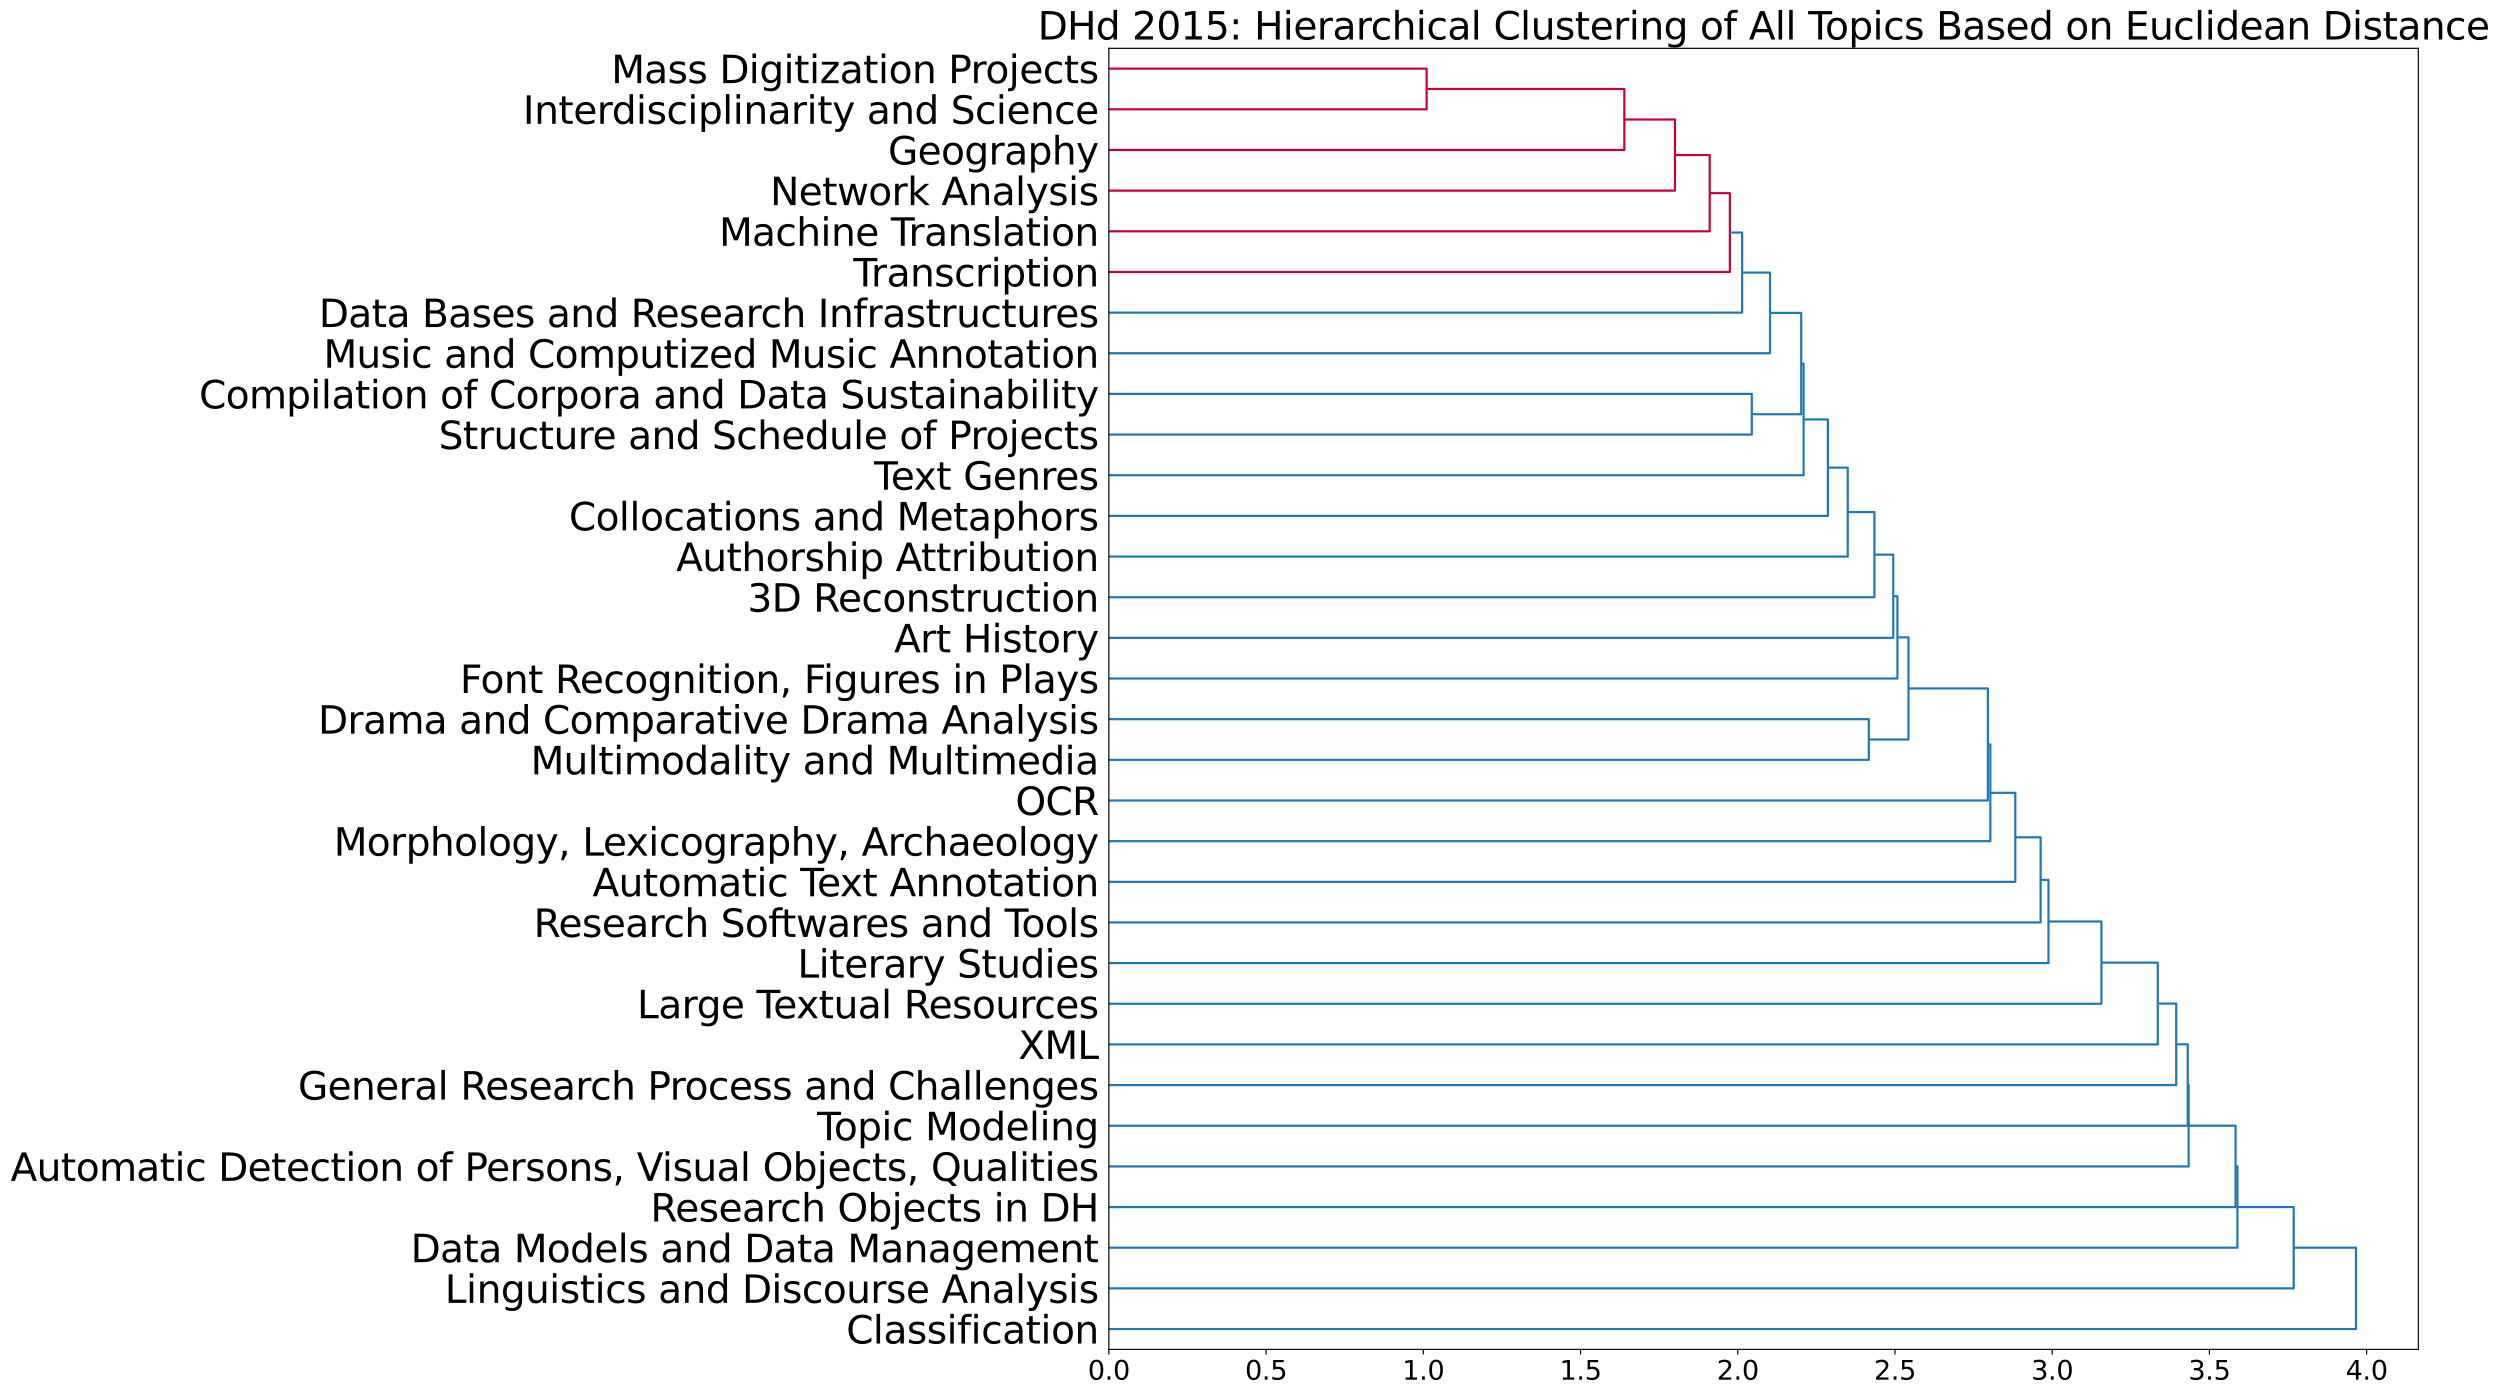 <?xml version="1.0" encoding="utf-8" standalone="no"?>
<!DOCTYPE svg PUBLIC "-//W3C//DTD SVG 1.1//EN"
  "http://www.w3.org/Graphics/SVG/1.1/DTD/svg11.dtd">
<svg xmlns:xlink="http://www.w3.org/1999/xlink" width="1704.496pt" height="951.617pt" viewBox="0 0 1704.496 951.617" xmlns="http://www.w3.org/2000/svg" version="1.1">
 <defs>
  <style type="text/css">*{stroke-linejoin: round; stroke-linecap: butt}</style>
 </defs>
 <g id="figure_1">
  <g id="patch_1">
   <path d="M 0 951.617 
L 1704.496 951.617 
L 1704.496 0 
L 0 0 
z
" style="fill: #ffffff"/>
  </g>
  <g id="axes_1">
   <g id="patch_2">
    <path d="M 756.017 919.996 
L 1648.817 919.996 
L 1648.817 32.956 
L 756.017 32.956 
z
" style="fill: #ffffff"/>
   </g>
   <g id="matplotlib.axis_1">
    <g id="xtick_1">
     <g id="line2d_1">
      <defs>
       <path id="mc47ad3ec78" d="M 0 0 
L 0 3.5 
" style="stroke: #000000; stroke-width: 0.8"/>
      </defs>
      <g>
       <use xlink:href="#mc47ad3ec78" x="756.017" y="919.996" style="stroke: #000000; stroke-width: 0.8"/>
      </g>
     </g>
     <g id="text_1">
      <!-- 0.0 -->
      <g transform="translate(741.704 940.673)scale(0.18 -0.18)">
       <defs>
        <path id="DejaVuSans-30" d="M 2034 4250 
Q 1547 4250 1301 3770 
Q 1056 3291 1056 2328 
Q 1056 1369 1301 889 
Q 1547 409 2034 409 
Q 2525 409 2770 889 
Q 3016 1369 3016 2328 
Q 3016 3291 2770 3770 
Q 2525 4250 2034 4250 
z
M 2034 4750 
Q 2819 4750 3233 4129 
Q 3647 3509 3647 2328 
Q 3647 1150 3233 529 
Q 2819 -91 2034 -91 
Q 1250 -91 836 529 
Q 422 1150 422 2328 
Q 422 3509 836 4129 
Q 1250 4750 2034 4750 
z
" transform="scale(0.016)"/>
        <path id="DejaVuSans-2e" d="M 684 794 
L 1344 794 
L 1344 0 
L 684 0 
L 684 794 
z
" transform="scale(0.016)"/>
       </defs>
       <use xlink:href="#DejaVuSans-30"/>
       <use xlink:href="#DejaVuSans-2e" x="63.623"/>
       <use xlink:href="#DejaVuSans-30" x="95.41"/>
      </g>
     </g>
    </g>
    <g id="xtick_2">
     <g id="line2d_2">
      <g>
       <use xlink:href="#mc47ad3ec78" x="863.211" y="919.996" style="stroke: #000000; stroke-width: 0.8"/>
      </g>
     </g>
     <g id="text_2">
      <!-- 0.5 -->
      <g transform="translate(848.898 940.673)scale(0.18 -0.18)">
       <defs>
        <path id="DejaVuSans-35" d="M 691 4666 
L 3169 4666 
L 3169 4134 
L 1269 4134 
L 1269 2991 
Q 1406 3038 1543 3061 
Q 1681 3084 1819 3084 
Q 2600 3084 3056 2656 
Q 3513 2228 3513 1497 
Q 3513 744 3044 326 
Q 2575 -91 1722 -91 
Q 1428 -91 1123 -41 
Q 819 9 494 109 
L 494 744 
Q 775 591 1075 516 
Q 1375 441 1709 441 
Q 2250 441 2565 725 
Q 2881 1009 2881 1497 
Q 2881 1984 2565 2268 
Q 2250 2553 1709 2553 
Q 1456 2553 1204 2497 
Q 953 2441 691 2322 
L 691 4666 
z
" transform="scale(0.016)"/>
       </defs>
       <use xlink:href="#DejaVuSans-30"/>
       <use xlink:href="#DejaVuSans-2e" x="63.623"/>
       <use xlink:href="#DejaVuSans-35" x="95.41"/>
      </g>
     </g>
    </g>
    <g id="xtick_3">
     <g id="line2d_3">
      <g>
       <use xlink:href="#mc47ad3ec78" x="970.406" y="919.996" style="stroke: #000000; stroke-width: 0.8"/>
      </g>
     </g>
     <g id="text_3">
      <!-- 1.0 -->
      <g transform="translate(956.093 940.673)scale(0.18 -0.18)">
       <defs>
        <path id="DejaVuSans-31" d="M 794 531 
L 1825 531 
L 1825 4091 
L 703 3866 
L 703 4441 
L 1819 4666 
L 2450 4666 
L 2450 531 
L 3481 531 
L 3481 0 
L 794 0 
L 794 531 
z
" transform="scale(0.016)"/>
       </defs>
       <use xlink:href="#DejaVuSans-31"/>
       <use xlink:href="#DejaVuSans-2e" x="63.623"/>
       <use xlink:href="#DejaVuSans-30" x="95.41"/>
      </g>
     </g>
    </g>
    <g id="xtick_4">
     <g id="line2d_4">
      <g>
       <use xlink:href="#mc47ad3ec78" x="1077.6" y="919.996" style="stroke: #000000; stroke-width: 0.8"/>
      </g>
     </g>
     <g id="text_4">
      <!-- 1.5 -->
      <g transform="translate(1063.287 940.673)scale(0.18 -0.18)">
       <use xlink:href="#DejaVuSans-31"/>
       <use xlink:href="#DejaVuSans-2e" x="63.623"/>
       <use xlink:href="#DejaVuSans-35" x="95.41"/>
      </g>
     </g>
    </g>
    <g id="xtick_5">
     <g id="line2d_5">
      <g>
       <use xlink:href="#mc47ad3ec78" x="1184.794" y="919.996" style="stroke: #000000; stroke-width: 0.8"/>
      </g>
     </g>
     <g id="text_5">
      <!-- 2.0 -->
      <g transform="translate(1170.482 940.673)scale(0.18 -0.18)">
       <defs>
        <path id="DejaVuSans-32" d="M 1228 531 
L 3431 531 
L 3431 0 
L 469 0 
L 469 531 
Q 828 903 1448 1529 
Q 2069 2156 2228 2338 
Q 2531 2678 2651 2914 
Q 2772 3150 2772 3378 
Q 2772 3750 2511 3984 
Q 2250 4219 1831 4219 
Q 1534 4219 1204 4116 
Q 875 4013 500 3803 
L 500 4441 
Q 881 4594 1212 4672 
Q 1544 4750 1819 4750 
Q 2544 4750 2975 4387 
Q 3406 4025 3406 3419 
Q 3406 3131 3298 2873 
Q 3191 2616 2906 2266 
Q 2828 2175 2409 1742 
Q 1991 1309 1228 531 
z
" transform="scale(0.016)"/>
       </defs>
       <use xlink:href="#DejaVuSans-32"/>
       <use xlink:href="#DejaVuSans-2e" x="63.623"/>
       <use xlink:href="#DejaVuSans-30" x="95.41"/>
      </g>
     </g>
    </g>
    <g id="xtick_6">
     <g id="line2d_6">
      <g>
       <use xlink:href="#mc47ad3ec78" x="1291.989" y="919.996" style="stroke: #000000; stroke-width: 0.8"/>
      </g>
     </g>
     <g id="text_6">
      <!-- 2.5 -->
      <g transform="translate(1277.676 940.673)scale(0.18 -0.18)">
       <use xlink:href="#DejaVuSans-32"/>
       <use xlink:href="#DejaVuSans-2e" x="63.623"/>
       <use xlink:href="#DejaVuSans-35" x="95.41"/>
      </g>
     </g>
    </g>
    <g id="xtick_7">
     <g id="line2d_7">
      <g>
       <use xlink:href="#mc47ad3ec78" x="1399.183" y="919.996" style="stroke: #000000; stroke-width: 0.8"/>
      </g>
     </g>
     <g id="text_7">
      <!-- 3.0 -->
      <g transform="translate(1384.871 940.673)scale(0.18 -0.18)">
       <defs>
        <path id="DejaVuSans-33" d="M 2597 2516 
Q 3050 2419 3304 2112 
Q 3559 1806 3559 1356 
Q 3559 666 3084 287 
Q 2609 -91 1734 -91 
Q 1441 -91 1130 -33 
Q 819 25 488 141 
L 488 750 
Q 750 597 1062 519 
Q 1375 441 1716 441 
Q 2309 441 2620 675 
Q 2931 909 2931 1356 
Q 2931 1769 2642 2001 
Q 2353 2234 1838 2234 
L 1294 2234 
L 1294 2753 
L 1863 2753 
Q 2328 2753 2575 2939 
Q 2822 3125 2822 3475 
Q 2822 3834 2567 4026 
Q 2313 4219 1838 4219 
Q 1578 4219 1281 4162 
Q 984 4106 628 3988 
L 628 4550 
Q 988 4650 1302 4700 
Q 1616 4750 1894 4750 
Q 2613 4750 3031 4423 
Q 3450 4097 3450 3541 
Q 3450 3153 3228 2886 
Q 3006 2619 2597 2516 
z
" transform="scale(0.016)"/>
       </defs>
       <use xlink:href="#DejaVuSans-33"/>
       <use xlink:href="#DejaVuSans-2e" x="63.623"/>
       <use xlink:href="#DejaVuSans-30" x="95.41"/>
      </g>
     </g>
    </g>
    <g id="xtick_8">
     <g id="line2d_8">
      <g>
       <use xlink:href="#mc47ad3ec78" x="1506.378" y="919.996" style="stroke: #000000; stroke-width: 0.8"/>
      </g>
     </g>
     <g id="text_8">
      <!-- 3.5 -->
      <g transform="translate(1492.065 940.673)scale(0.18 -0.18)">
       <use xlink:href="#DejaVuSans-33"/>
       <use xlink:href="#DejaVuSans-2e" x="63.623"/>
       <use xlink:href="#DejaVuSans-35" x="95.41"/>
      </g>
     </g>
    </g>
    <g id="xtick_9">
     <g id="line2d_9">
      <g>
       <use xlink:href="#mc47ad3ec78" x="1613.572" y="919.996" style="stroke: #000000; stroke-width: 0.8"/>
      </g>
     </g>
     <g id="text_9">
      <!-- 4.0 -->
      <g transform="translate(1599.26 940.673)scale(0.18 -0.18)">
       <defs>
        <path id="DejaVuSans-34" d="M 2419 4116 
L 825 1625 
L 2419 1625 
L 2419 4116 
z
M 2253 4666 
L 3047 4666 
L 3047 1625 
L 3713 1625 
L 3713 1100 
L 3047 1100 
L 3047 0 
L 2419 0 
L 2419 1100 
L 313 1100 
L 313 1709 
L 2253 4666 
z
" transform="scale(0.016)"/>
       </defs>
       <use xlink:href="#DejaVuSans-34"/>
       <use xlink:href="#DejaVuSans-2e" x="63.623"/>
       <use xlink:href="#DejaVuSans-30" x="95.41"/>
      </g>
     </g>
    </g>
   </g>
   <g id="matplotlib.axis_2">
    <g id="ytick_1">
     <g id="text_10">
      <!-- Classification -->
      <g transform="translate(576.986 916.014)scale(0.26 -0.26)">
       <defs>
        <path id="DejaVuSans-43" d="M 4122 4306 
L 4122 3641 
Q 3803 3938 3442 4084 
Q 3081 4231 2675 4231 
Q 1875 4231 1450 3742 
Q 1025 3253 1025 2328 
Q 1025 1406 1450 917 
Q 1875 428 2675 428 
Q 3081 428 3442 575 
Q 3803 722 4122 1019 
L 4122 359 
Q 3791 134 3420 21 
Q 3050 -91 2638 -91 
Q 1578 -91 968 557 
Q 359 1206 359 2328 
Q 359 3453 968 4101 
Q 1578 4750 2638 4750 
Q 3056 4750 3426 4639 
Q 3797 4528 4122 4306 
z
" transform="scale(0.016)"/>
        <path id="DejaVuSans-6c" d="M 603 4863 
L 1178 4863 
L 1178 0 
L 603 0 
L 603 4863 
z
" transform="scale(0.016)"/>
        <path id="DejaVuSans-61" d="M 2194 1759 
Q 1497 1759 1228 1600 
Q 959 1441 959 1056 
Q 959 750 1161 570 
Q 1363 391 1709 391 
Q 2188 391 2477 730 
Q 2766 1069 2766 1631 
L 2766 1759 
L 2194 1759 
z
M 3341 1997 
L 3341 0 
L 2766 0 
L 2766 531 
Q 2569 213 2275 61 
Q 1981 -91 1556 -91 
Q 1019 -91 701 211 
Q 384 513 384 1019 
Q 384 1609 779 1909 
Q 1175 2209 1959 2209 
L 2766 2209 
L 2766 2266 
Q 2766 2663 2505 2880 
Q 2244 3097 1772 3097 
Q 1472 3097 1187 3025 
Q 903 2953 641 2809 
L 641 3341 
Q 956 3463 1253 3523 
Q 1550 3584 1831 3584 
Q 2591 3584 2966 3190 
Q 3341 2797 3341 1997 
z
" transform="scale(0.016)"/>
        <path id="DejaVuSans-73" d="M 2834 3397 
L 2834 2853 
Q 2591 2978 2328 3040 
Q 2066 3103 1784 3103 
Q 1356 3103 1142 2972 
Q 928 2841 928 2578 
Q 928 2378 1081 2264 
Q 1234 2150 1697 2047 
L 1894 2003 
Q 2506 1872 2764 1633 
Q 3022 1394 3022 966 
Q 3022 478 2636 193 
Q 2250 -91 1575 -91 
Q 1294 -91 989 -36 
Q 684 19 347 128 
L 347 722 
Q 666 556 975 473 
Q 1284 391 1588 391 
Q 1994 391 2212 530 
Q 2431 669 2431 922 
Q 2431 1156 2273 1281 
Q 2116 1406 1581 1522 
L 1381 1569 
Q 847 1681 609 1914 
Q 372 2147 372 2553 
Q 372 3047 722 3315 
Q 1072 3584 1716 3584 
Q 2034 3584 2315 3537 
Q 2597 3491 2834 3397 
z
" transform="scale(0.016)"/>
        <path id="DejaVuSans-69" d="M 603 3500 
L 1178 3500 
L 1178 0 
L 603 0 
L 603 3500 
z
M 603 4863 
L 1178 4863 
L 1178 4134 
L 603 4134 
L 603 4863 
z
" transform="scale(0.016)"/>
        <path id="DejaVuSans-66" d="M 2375 4863 
L 2375 4384 
L 1825 4384 
Q 1516 4384 1395 4259 
Q 1275 4134 1275 3809 
L 1275 3500 
L 2222 3500 
L 2222 3053 
L 1275 3053 
L 1275 0 
L 697 0 
L 697 3053 
L 147 3053 
L 147 3500 
L 697 3500 
L 697 3744 
Q 697 4328 969 4595 
Q 1241 4863 1831 4863 
L 2375 4863 
z
" transform="scale(0.016)"/>
        <path id="DejaVuSans-63" d="M 3122 3366 
L 3122 2828 
Q 2878 2963 2633 3030 
Q 2388 3097 2138 3097 
Q 1578 3097 1268 2742 
Q 959 2388 959 1747 
Q 959 1106 1268 751 
Q 1578 397 2138 397 
Q 2388 397 2633 464 
Q 2878 531 3122 666 
L 3122 134 
Q 2881 22 2623 -34 
Q 2366 -91 2075 -91 
Q 1284 -91 818 406 
Q 353 903 353 1747 
Q 353 2603 823 3093 
Q 1294 3584 2113 3584 
Q 2378 3584 2631 3529 
Q 2884 3475 3122 3366 
z
" transform="scale(0.016)"/>
        <path id="DejaVuSans-74" d="M 1172 4494 
L 1172 3500 
L 2356 3500 
L 2356 3053 
L 1172 3053 
L 1172 1153 
Q 1172 725 1289 603 
Q 1406 481 1766 481 
L 2356 481 
L 2356 0 
L 1766 0 
Q 1100 0 847 248 
Q 594 497 594 1153 
L 594 3053 
L 172 3053 
L 172 3500 
L 594 3500 
L 594 4494 
L 1172 4494 
z
" transform="scale(0.016)"/>
        <path id="DejaVuSans-6f" d="M 1959 3097 
Q 1497 3097 1228 2736 
Q 959 2375 959 1747 
Q 959 1119 1226 758 
Q 1494 397 1959 397 
Q 2419 397 2687 759 
Q 2956 1122 2956 1747 
Q 2956 2369 2687 2733 
Q 2419 3097 1959 3097 
z
M 1959 3584 
Q 2709 3584 3137 3096 
Q 3566 2609 3566 1747 
Q 3566 888 3137 398 
Q 2709 -91 1959 -91 
Q 1206 -91 779 398 
Q 353 888 353 1747 
Q 353 2609 779 3096 
Q 1206 3584 1959 3584 
z
" transform="scale(0.016)"/>
        <path id="DejaVuSans-6e" d="M 3513 2113 
L 3513 0 
L 2938 0 
L 2938 2094 
Q 2938 2591 2744 2837 
Q 2550 3084 2163 3084 
Q 1697 3084 1428 2787 
Q 1159 2491 1159 1978 
L 1159 0 
L 581 0 
L 581 3500 
L 1159 3500 
L 1159 2956 
Q 1366 3272 1645 3428 
Q 1925 3584 2291 3584 
Q 2894 3584 3203 3211 
Q 3513 2838 3513 2113 
z
" transform="scale(0.016)"/>
       </defs>
       <use xlink:href="#DejaVuSans-43"/>
       <use xlink:href="#DejaVuSans-6c" x="69.824"/>
       <use xlink:href="#DejaVuSans-61" x="97.607"/>
       <use xlink:href="#DejaVuSans-73" x="158.887"/>
       <use xlink:href="#DejaVuSans-73" x="210.986"/>
       <use xlink:href="#DejaVuSans-69" x="263.086"/>
       <use xlink:href="#DejaVuSans-66" x="290.869"/>
       <use xlink:href="#DejaVuSans-69" x="326.074"/>
       <use xlink:href="#DejaVuSans-63" x="353.857"/>
       <use xlink:href="#DejaVuSans-61" x="408.838"/>
       <use xlink:href="#DejaVuSans-74" x="470.117"/>
       <use xlink:href="#DejaVuSans-69" x="509.326"/>
       <use xlink:href="#DejaVuSans-6f" x="537.109"/>
       <use xlink:href="#DejaVuSans-6e" x="598.291"/>
      </g>
     </g>
    </g>
    <g id="ytick_2">
     <g id="text_11">
      <!-- Linguistics and Discourse Analysis -->
      <g transform="translate(303.295 888.294)scale(0.26 -0.26)">
       <defs>
        <path id="DejaVuSans-4c" d="M 628 4666 
L 1259 4666 
L 1259 531 
L 3531 531 
L 3531 0 
L 628 0 
L 628 4666 
z
" transform="scale(0.016)"/>
        <path id="DejaVuSans-67" d="M 2906 1791 
Q 2906 2416 2648 2759 
Q 2391 3103 1925 3103 
Q 1463 3103 1205 2759 
Q 947 2416 947 1791 
Q 947 1169 1205 825 
Q 1463 481 1925 481 
Q 2391 481 2648 825 
Q 2906 1169 2906 1791 
z
M 3481 434 
Q 3481 -459 3084 -895 
Q 2688 -1331 1869 -1331 
Q 1566 -1331 1297 -1286 
Q 1028 -1241 775 -1147 
L 775 -588 
Q 1028 -725 1275 -790 
Q 1522 -856 1778 -856 
Q 2344 -856 2625 -561 
Q 2906 -266 2906 331 
L 2906 616 
Q 2728 306 2450 153 
Q 2172 0 1784 0 
Q 1141 0 747 490 
Q 353 981 353 1791 
Q 353 2603 747 3093 
Q 1141 3584 1784 3584 
Q 2172 3584 2450 3431 
Q 2728 3278 2906 2969 
L 2906 3500 
L 3481 3500 
L 3481 434 
z
" transform="scale(0.016)"/>
        <path id="DejaVuSans-75" d="M 544 1381 
L 544 3500 
L 1119 3500 
L 1119 1403 
Q 1119 906 1312 657 
Q 1506 409 1894 409 
Q 2359 409 2629 706 
Q 2900 1003 2900 1516 
L 2900 3500 
L 3475 3500 
L 3475 0 
L 2900 0 
L 2900 538 
Q 2691 219 2414 64 
Q 2138 -91 1772 -91 
Q 1169 -91 856 284 
Q 544 659 544 1381 
z
M 1991 3584 
L 1991 3584 
z
" transform="scale(0.016)"/>
        <path id="DejaVuSans-20" transform="scale(0.016)"/>
        <path id="DejaVuSans-64" d="M 2906 2969 
L 2906 4863 
L 3481 4863 
L 3481 0 
L 2906 0 
L 2906 525 
Q 2725 213 2448 61 
Q 2172 -91 1784 -91 
Q 1150 -91 751 415 
Q 353 922 353 1747 
Q 353 2572 751 3078 
Q 1150 3584 1784 3584 
Q 2172 3584 2448 3432 
Q 2725 3281 2906 2969 
z
M 947 1747 
Q 947 1113 1208 752 
Q 1469 391 1925 391 
Q 2381 391 2643 752 
Q 2906 1113 2906 1747 
Q 2906 2381 2643 2742 
Q 2381 3103 1925 3103 
Q 1469 3103 1208 2742 
Q 947 2381 947 1747 
z
" transform="scale(0.016)"/>
        <path id="DejaVuSans-44" d="M 1259 4147 
L 1259 519 
L 2022 519 
Q 2988 519 3436 956 
Q 3884 1394 3884 2338 
Q 3884 3275 3436 3711 
Q 2988 4147 2022 4147 
L 1259 4147 
z
M 628 4666 
L 1925 4666 
Q 3281 4666 3915 4102 
Q 4550 3538 4550 2338 
Q 4550 1131 3912 565 
Q 3275 0 1925 0 
L 628 0 
L 628 4666 
z
" transform="scale(0.016)"/>
        <path id="DejaVuSans-72" d="M 2631 2963 
Q 2534 3019 2420 3045 
Q 2306 3072 2169 3072 
Q 1681 3072 1420 2755 
Q 1159 2438 1159 1844 
L 1159 0 
L 581 0 
L 581 3500 
L 1159 3500 
L 1159 2956 
Q 1341 3275 1631 3429 
Q 1922 3584 2338 3584 
Q 2397 3584 2469 3576 
Q 2541 3569 2628 3553 
L 2631 2963 
z
" transform="scale(0.016)"/>
        <path id="DejaVuSans-65" d="M 3597 1894 
L 3597 1613 
L 953 1613 
Q 991 1019 1311 708 
Q 1631 397 2203 397 
Q 2534 397 2845 478 
Q 3156 559 3463 722 
L 3463 178 
Q 3153 47 2828 -22 
Q 2503 -91 2169 -91 
Q 1331 -91 842 396 
Q 353 884 353 1716 
Q 353 2575 817 3079 
Q 1281 3584 2069 3584 
Q 2775 3584 3186 3129 
Q 3597 2675 3597 1894 
z
M 3022 2063 
Q 3016 2534 2758 2815 
Q 2500 3097 2075 3097 
Q 1594 3097 1305 2825 
Q 1016 2553 972 2059 
L 3022 2063 
z
" transform="scale(0.016)"/>
        <path id="DejaVuSans-41" d="M 2188 4044 
L 1331 1722 
L 3047 1722 
L 2188 4044 
z
M 1831 4666 
L 2547 4666 
L 4325 0 
L 3669 0 
L 3244 1197 
L 1141 1197 
L 716 0 
L 50 0 
L 1831 4666 
z
" transform="scale(0.016)"/>
        <path id="DejaVuSans-79" d="M 2059 -325 
Q 1816 -950 1584 -1140 
Q 1353 -1331 966 -1331 
L 506 -1331 
L 506 -850 
L 844 -850 
Q 1081 -850 1212 -737 
Q 1344 -625 1503 -206 
L 1606 56 
L 191 3500 
L 800 3500 
L 1894 763 
L 2988 3500 
L 3597 3500 
L 2059 -325 
z
" transform="scale(0.016)"/>
       </defs>
       <use xlink:href="#DejaVuSans-4c"/>
       <use xlink:href="#DejaVuSans-69" x="55.713"/>
       <use xlink:href="#DejaVuSans-6e" x="83.496"/>
       <use xlink:href="#DejaVuSans-67" x="146.875"/>
       <use xlink:href="#DejaVuSans-75" x="210.352"/>
       <use xlink:href="#DejaVuSans-69" x="273.73"/>
       <use xlink:href="#DejaVuSans-73" x="301.514"/>
       <use xlink:href="#DejaVuSans-74" x="353.613"/>
       <use xlink:href="#DejaVuSans-69" x="392.822"/>
       <use xlink:href="#DejaVuSans-63" x="420.605"/>
       <use xlink:href="#DejaVuSans-73" x="475.586"/>
       <use xlink:href="#DejaVuSans-20" x="527.686"/>
       <use xlink:href="#DejaVuSans-61" x="559.473"/>
       <use xlink:href="#DejaVuSans-6e" x="620.752"/>
       <use xlink:href="#DejaVuSans-64" x="684.131"/>
       <use xlink:href="#DejaVuSans-20" x="747.607"/>
       <use xlink:href="#DejaVuSans-44" x="779.395"/>
       <use xlink:href="#DejaVuSans-69" x="856.396"/>
       <use xlink:href="#DejaVuSans-73" x="884.18"/>
       <use xlink:href="#DejaVuSans-63" x="936.279"/>
       <use xlink:href="#DejaVuSans-6f" x="991.26"/>
       <use xlink:href="#DejaVuSans-75" x="1052.441"/>
       <use xlink:href="#DejaVuSans-72" x="1115.82"/>
       <use xlink:href="#DejaVuSans-73" x="1156.934"/>
       <use xlink:href="#DejaVuSans-65" x="1209.033"/>
       <use xlink:href="#DejaVuSans-20" x="1270.557"/>
       <use xlink:href="#DejaVuSans-41" x="1302.344"/>
       <use xlink:href="#DejaVuSans-6e" x="1370.752"/>
       <use xlink:href="#DejaVuSans-61" x="1434.131"/>
       <use xlink:href="#DejaVuSans-6c" x="1495.41"/>
       <use xlink:href="#DejaVuSans-79" x="1523.193"/>
       <use xlink:href="#DejaVuSans-73" x="1582.373"/>
       <use xlink:href="#DejaVuSans-69" x="1634.473"/>
       <use xlink:href="#DejaVuSans-73" x="1662.256"/>
      </g>
     </g>
    </g>
    <g id="ytick_3">
     <g id="text_12">
      <!-- Data Models and Data Management -->
      <g transform="translate(280.001 860.574)scale(0.26 -0.26)">
       <defs>
        <path id="DejaVuSans-4d" d="M 628 4666 
L 1569 4666 
L 2759 1491 
L 3956 4666 
L 4897 4666 
L 4897 0 
L 4281 0 
L 4281 4097 
L 3078 897 
L 2444 897 
L 1241 4097 
L 1241 0 
L 628 0 
L 628 4666 
z
" transform="scale(0.016)"/>
        <path id="DejaVuSans-6d" d="M 3328 2828 
Q 3544 3216 3844 3400 
Q 4144 3584 4550 3584 
Q 5097 3584 5394 3201 
Q 5691 2819 5691 2113 
L 5691 0 
L 5113 0 
L 5113 2094 
Q 5113 2597 4934 2840 
Q 4756 3084 4391 3084 
Q 3944 3084 3684 2787 
Q 3425 2491 3425 1978 
L 3425 0 
L 2847 0 
L 2847 2094 
Q 2847 2600 2669 2842 
Q 2491 3084 2119 3084 
Q 1678 3084 1418 2786 
Q 1159 2488 1159 1978 
L 1159 0 
L 581 0 
L 581 3500 
L 1159 3500 
L 1159 2956 
Q 1356 3278 1631 3431 
Q 1906 3584 2284 3584 
Q 2666 3584 2933 3390 
Q 3200 3197 3328 2828 
z
" transform="scale(0.016)"/>
       </defs>
       <use xlink:href="#DejaVuSans-44"/>
       <use xlink:href="#DejaVuSans-61" x="77.002"/>
       <use xlink:href="#DejaVuSans-74" x="138.281"/>
       <use xlink:href="#DejaVuSans-61" x="177.49"/>
       <use xlink:href="#DejaVuSans-20" x="238.77"/>
       <use xlink:href="#DejaVuSans-4d" x="270.557"/>
       <use xlink:href="#DejaVuSans-6f" x="356.836"/>
       <use xlink:href="#DejaVuSans-64" x="418.018"/>
       <use xlink:href="#DejaVuSans-65" x="481.494"/>
       <use xlink:href="#DejaVuSans-6c" x="543.018"/>
       <use xlink:href="#DejaVuSans-73" x="570.801"/>
       <use xlink:href="#DejaVuSans-20" x="622.9"/>
       <use xlink:href="#DejaVuSans-61" x="654.688"/>
       <use xlink:href="#DejaVuSans-6e" x="715.967"/>
       <use xlink:href="#DejaVuSans-64" x="779.346"/>
       <use xlink:href="#DejaVuSans-20" x="842.822"/>
       <use xlink:href="#DejaVuSans-44" x="874.609"/>
       <use xlink:href="#DejaVuSans-61" x="951.611"/>
       <use xlink:href="#DejaVuSans-74" x="1012.891"/>
       <use xlink:href="#DejaVuSans-61" x="1052.1"/>
       <use xlink:href="#DejaVuSans-20" x="1113.379"/>
       <use xlink:href="#DejaVuSans-4d" x="1145.166"/>
       <use xlink:href="#DejaVuSans-61" x="1231.445"/>
       <use xlink:href="#DejaVuSans-6e" x="1292.725"/>
       <use xlink:href="#DejaVuSans-61" x="1356.104"/>
       <use xlink:href="#DejaVuSans-67" x="1417.383"/>
       <use xlink:href="#DejaVuSans-65" x="1480.859"/>
       <use xlink:href="#DejaVuSans-6d" x="1542.383"/>
       <use xlink:href="#DejaVuSans-65" x="1639.795"/>
       <use xlink:href="#DejaVuSans-6e" x="1701.318"/>
       <use xlink:href="#DejaVuSans-74" x="1764.697"/>
      </g>
     </g>
    </g>
    <g id="ytick_4">
     <g id="text_13">
      <!-- Research Objects in DH -->
      <g transform="translate(443.48 832.854)scale(0.26 -0.26)">
       <defs>
        <path id="DejaVuSans-52" d="M 2841 2188 
Q 3044 2119 3236 1894 
Q 3428 1669 3622 1275 
L 4263 0 
L 3584 0 
L 2988 1197 
Q 2756 1666 2539 1819 
Q 2322 1972 1947 1972 
L 1259 1972 
L 1259 0 
L 628 0 
L 628 4666 
L 2053 4666 
Q 2853 4666 3247 4331 
Q 3641 3997 3641 3322 
Q 3641 2881 3436 2590 
Q 3231 2300 2841 2188 
z
M 1259 4147 
L 1259 2491 
L 2053 2491 
Q 2509 2491 2742 2702 
Q 2975 2913 2975 3322 
Q 2975 3731 2742 3939 
Q 2509 4147 2053 4147 
L 1259 4147 
z
" transform="scale(0.016)"/>
        <path id="DejaVuSans-68" d="M 3513 2113 
L 3513 0 
L 2938 0 
L 2938 2094 
Q 2938 2591 2744 2837 
Q 2550 3084 2163 3084 
Q 1697 3084 1428 2787 
Q 1159 2491 1159 1978 
L 1159 0 
L 581 0 
L 581 4863 
L 1159 4863 
L 1159 2956 
Q 1366 3272 1645 3428 
Q 1925 3584 2291 3584 
Q 2894 3584 3203 3211 
Q 3513 2838 3513 2113 
z
" transform="scale(0.016)"/>
        <path id="DejaVuSans-4f" d="M 2522 4238 
Q 1834 4238 1429 3725 
Q 1025 3213 1025 2328 
Q 1025 1447 1429 934 
Q 1834 422 2522 422 
Q 3209 422 3611 934 
Q 4013 1447 4013 2328 
Q 4013 3213 3611 3725 
Q 3209 4238 2522 4238 
z
M 2522 4750 
Q 3503 4750 4090 4092 
Q 4678 3434 4678 2328 
Q 4678 1225 4090 567 
Q 3503 -91 2522 -91 
Q 1538 -91 948 565 
Q 359 1222 359 2328 
Q 359 3434 948 4092 
Q 1538 4750 2522 4750 
z
" transform="scale(0.016)"/>
        <path id="DejaVuSans-62" d="M 3116 1747 
Q 3116 2381 2855 2742 
Q 2594 3103 2138 3103 
Q 1681 3103 1420 2742 
Q 1159 2381 1159 1747 
Q 1159 1113 1420 752 
Q 1681 391 2138 391 
Q 2594 391 2855 752 
Q 3116 1113 3116 1747 
z
M 1159 2969 
Q 1341 3281 1617 3432 
Q 1894 3584 2278 3584 
Q 2916 3584 3314 3078 
Q 3713 2572 3713 1747 
Q 3713 922 3314 415 
Q 2916 -91 2278 -91 
Q 1894 -91 1617 61 
Q 1341 213 1159 525 
L 1159 0 
L 581 0 
L 581 4863 
L 1159 4863 
L 1159 2969 
z
" transform="scale(0.016)"/>
        <path id="DejaVuSans-6a" d="M 603 3500 
L 1178 3500 
L 1178 -63 
Q 1178 -731 923 -1031 
Q 669 -1331 103 -1331 
L -116 -1331 
L -116 -844 
L 38 -844 
Q 366 -844 484 -692 
Q 603 -541 603 -63 
L 603 3500 
z
M 603 4863 
L 1178 4863 
L 1178 4134 
L 603 4134 
L 603 4863 
z
" transform="scale(0.016)"/>
        <path id="DejaVuSans-48" d="M 628 4666 
L 1259 4666 
L 1259 2753 
L 3553 2753 
L 3553 4666 
L 4184 4666 
L 4184 0 
L 3553 0 
L 3553 2222 
L 1259 2222 
L 1259 0 
L 628 0 
L 628 4666 
z
" transform="scale(0.016)"/>
       </defs>
       <use xlink:href="#DejaVuSans-52"/>
       <use xlink:href="#DejaVuSans-65" x="64.982"/>
       <use xlink:href="#DejaVuSans-73" x="126.506"/>
       <use xlink:href="#DejaVuSans-65" x="178.605"/>
       <use xlink:href="#DejaVuSans-61" x="240.129"/>
       <use xlink:href="#DejaVuSans-72" x="301.408"/>
       <use xlink:href="#DejaVuSans-63" x="340.271"/>
       <use xlink:href="#DejaVuSans-68" x="395.252"/>
       <use xlink:href="#DejaVuSans-20" x="458.631"/>
       <use xlink:href="#DejaVuSans-4f" x="490.418"/>
       <use xlink:href="#DejaVuSans-62" x="569.129"/>
       <use xlink:href="#DejaVuSans-6a" x="632.605"/>
       <use xlink:href="#DejaVuSans-65" x="660.389"/>
       <use xlink:href="#DejaVuSans-63" x="721.912"/>
       <use xlink:href="#DejaVuSans-74" x="776.893"/>
       <use xlink:href="#DejaVuSans-73" x="816.102"/>
       <use xlink:href="#DejaVuSans-20" x="868.201"/>
       <use xlink:href="#DejaVuSans-69" x="899.988"/>
       <use xlink:href="#DejaVuSans-6e" x="927.771"/>
       <use xlink:href="#DejaVuSans-20" x="991.15"/>
       <use xlink:href="#DejaVuSans-44" x="1022.938"/>
       <use xlink:href="#DejaVuSans-48" x="1099.939"/>
      </g>
     </g>
    </g>
    <g id="ytick_5">
     <g id="text_14">
      <!-- Automatic Detection of Persons, Visual Objects, Qualities -->
      <g transform="translate(7.2 805.134)scale(0.26 -0.26)">
       <defs>
        <path id="DejaVuSans-50" d="M 1259 4147 
L 1259 2394 
L 2053 2394 
Q 2494 2394 2734 2622 
Q 2975 2850 2975 3272 
Q 2975 3691 2734 3919 
Q 2494 4147 2053 4147 
L 1259 4147 
z
M 628 4666 
L 2053 4666 
Q 2838 4666 3239 4311 
Q 3641 3956 3641 3272 
Q 3641 2581 3239 2228 
Q 2838 1875 2053 1875 
L 1259 1875 
L 1259 0 
L 628 0 
L 628 4666 
z
" transform="scale(0.016)"/>
        <path id="DejaVuSans-2c" d="M 750 794 
L 1409 794 
L 1409 256 
L 897 -744 
L 494 -744 
L 750 256 
L 750 794 
z
" transform="scale(0.016)"/>
        <path id="DejaVuSans-56" d="M 1831 0 
L 50 4666 
L 709 4666 
L 2188 738 
L 3669 4666 
L 4325 4666 
L 2547 0 
L 1831 0 
z
" transform="scale(0.016)"/>
        <path id="DejaVuSans-51" d="M 2522 4238 
Q 1834 4238 1429 3725 
Q 1025 3213 1025 2328 
Q 1025 1447 1429 934 
Q 1834 422 2522 422 
Q 3209 422 3611 934 
Q 4013 1447 4013 2328 
Q 4013 3213 3611 3725 
Q 3209 4238 2522 4238 
z
M 3406 84 
L 4238 -825 
L 3475 -825 
L 2784 -78 
Q 2681 -84 2626 -87 
Q 2572 -91 2522 -91 
Q 1538 -91 948 567 
Q 359 1225 359 2328 
Q 359 3434 948 4092 
Q 1538 4750 2522 4750 
Q 3503 4750 4090 4092 
Q 4678 3434 4678 2328 
Q 4678 1516 4351 937 
Q 4025 359 3406 84 
z
" transform="scale(0.016)"/>
       </defs>
       <use xlink:href="#DejaVuSans-41"/>
       <use xlink:href="#DejaVuSans-75" x="68.408"/>
       <use xlink:href="#DejaVuSans-74" x="131.787"/>
       <use xlink:href="#DejaVuSans-6f" x="170.996"/>
       <use xlink:href="#DejaVuSans-6d" x="232.178"/>
       <use xlink:href="#DejaVuSans-61" x="329.59"/>
       <use xlink:href="#DejaVuSans-74" x="390.869"/>
       <use xlink:href="#DejaVuSans-69" x="430.078"/>
       <use xlink:href="#DejaVuSans-63" x="457.861"/>
       <use xlink:href="#DejaVuSans-20" x="512.842"/>
       <use xlink:href="#DejaVuSans-44" x="544.629"/>
       <use xlink:href="#DejaVuSans-65" x="621.631"/>
       <use xlink:href="#DejaVuSans-74" x="683.154"/>
       <use xlink:href="#DejaVuSans-65" x="722.363"/>
       <use xlink:href="#DejaVuSans-63" x="783.887"/>
       <use xlink:href="#DejaVuSans-74" x="838.867"/>
       <use xlink:href="#DejaVuSans-69" x="878.076"/>
       <use xlink:href="#DejaVuSans-6f" x="905.859"/>
       <use xlink:href="#DejaVuSans-6e" x="967.041"/>
       <use xlink:href="#DejaVuSans-20" x="1030.42"/>
       <use xlink:href="#DejaVuSans-6f" x="1062.207"/>
       <use xlink:href="#DejaVuSans-66" x="1123.389"/>
       <use xlink:href="#DejaVuSans-20" x="1158.594"/>
       <use xlink:href="#DejaVuSans-50" x="1190.381"/>
       <use xlink:href="#DejaVuSans-65" x="1247.059"/>
       <use xlink:href="#DejaVuSans-72" x="1308.582"/>
       <use xlink:href="#DejaVuSans-73" x="1349.695"/>
       <use xlink:href="#DejaVuSans-6f" x="1401.795"/>
       <use xlink:href="#DejaVuSans-6e" x="1462.977"/>
       <use xlink:href="#DejaVuSans-73" x="1526.355"/>
       <use xlink:href="#DejaVuSans-2c" x="1578.455"/>
       <use xlink:href="#DejaVuSans-20" x="1610.242"/>
       <use xlink:href="#DejaVuSans-56" x="1642.029"/>
       <use xlink:href="#DejaVuSans-69" x="1708.188"/>
       <use xlink:href="#DejaVuSans-73" x="1735.971"/>
       <use xlink:href="#DejaVuSans-75" x="1788.07"/>
       <use xlink:href="#DejaVuSans-61" x="1851.449"/>
       <use xlink:href="#DejaVuSans-6c" x="1912.729"/>
       <use xlink:href="#DejaVuSans-20" x="1940.512"/>
       <use xlink:href="#DejaVuSans-4f" x="1972.299"/>
       <use xlink:href="#DejaVuSans-62" x="2051.01"/>
       <use xlink:href="#DejaVuSans-6a" x="2114.486"/>
       <use xlink:href="#DejaVuSans-65" x="2142.27"/>
       <use xlink:href="#DejaVuSans-63" x="2203.793"/>
       <use xlink:href="#DejaVuSans-74" x="2258.773"/>
       <use xlink:href="#DejaVuSans-73" x="2297.982"/>
       <use xlink:href="#DejaVuSans-2c" x="2350.082"/>
       <use xlink:href="#DejaVuSans-20" x="2381.869"/>
       <use xlink:href="#DejaVuSans-51" x="2413.656"/>
       <use xlink:href="#DejaVuSans-75" x="2492.367"/>
       <use xlink:href="#DejaVuSans-61" x="2555.746"/>
       <use xlink:href="#DejaVuSans-6c" x="2617.025"/>
       <use xlink:href="#DejaVuSans-69" x="2644.809"/>
       <use xlink:href="#DejaVuSans-74" x="2672.592"/>
       <use xlink:href="#DejaVuSans-69" x="2711.801"/>
       <use xlink:href="#DejaVuSans-65" x="2739.584"/>
       <use xlink:href="#DejaVuSans-73" x="2801.107"/>
      </g>
     </g>
    </g>
    <g id="ytick_6">
     <g id="text_15">
      <!-- Topic Modeling -->
      <g transform="translate(557.084 777.414)scale(0.26 -0.26)">
       <defs>
        <path id="DejaVuSans-54" d="M -19 4666 
L 3928 4666 
L 3928 4134 
L 2272 4134 
L 2272 0 
L 1638 0 
L 1638 4134 
L -19 4134 
L -19 4666 
z
" transform="scale(0.016)"/>
        <path id="DejaVuSans-70" d="M 1159 525 
L 1159 -1331 
L 581 -1331 
L 581 3500 
L 1159 3500 
L 1159 2969 
Q 1341 3281 1617 3432 
Q 1894 3584 2278 3584 
Q 2916 3584 3314 3078 
Q 3713 2572 3713 1747 
Q 3713 922 3314 415 
Q 2916 -91 2278 -91 
Q 1894 -91 1617 61 
Q 1341 213 1159 525 
z
M 3116 1747 
Q 3116 2381 2855 2742 
Q 2594 3103 2138 3103 
Q 1681 3103 1420 2742 
Q 1159 2381 1159 1747 
Q 1159 1113 1420 752 
Q 1681 391 2138 391 
Q 2594 391 2855 752 
Q 3116 1113 3116 1747 
z
" transform="scale(0.016)"/>
       </defs>
       <use xlink:href="#DejaVuSans-54"/>
       <use xlink:href="#DejaVuSans-6f" x="44.084"/>
       <use xlink:href="#DejaVuSans-70" x="105.266"/>
       <use xlink:href="#DejaVuSans-69" x="168.742"/>
       <use xlink:href="#DejaVuSans-63" x="196.525"/>
       <use xlink:href="#DejaVuSans-20" x="251.506"/>
       <use xlink:href="#DejaVuSans-4d" x="283.293"/>
       <use xlink:href="#DejaVuSans-6f" x="369.572"/>
       <use xlink:href="#DejaVuSans-64" x="430.754"/>
       <use xlink:href="#DejaVuSans-65" x="494.23"/>
       <use xlink:href="#DejaVuSans-6c" x="555.754"/>
       <use xlink:href="#DejaVuSans-69" x="583.537"/>
       <use xlink:href="#DejaVuSans-6e" x="611.32"/>
       <use xlink:href="#DejaVuSans-67" x="674.699"/>
      </g>
     </g>
    </g>
    <g id="ytick_7">
     <g id="text_16">
      <!-- General Research Process and Challenges -->
      <g transform="translate(203.183 749.694)scale(0.26 -0.26)">
       <defs>
        <path id="DejaVuSans-47" d="M 3809 666 
L 3809 1919 
L 2778 1919 
L 2778 2438 
L 4434 2438 
L 4434 434 
Q 4069 175 3628 42 
Q 3188 -91 2688 -91 
Q 1594 -91 976 548 
Q 359 1188 359 2328 
Q 359 3472 976 4111 
Q 1594 4750 2688 4750 
Q 3144 4750 3555 4637 
Q 3966 4525 4313 4306 
L 4313 3634 
Q 3963 3931 3569 4081 
Q 3175 4231 2741 4231 
Q 1884 4231 1454 3753 
Q 1025 3275 1025 2328 
Q 1025 1384 1454 906 
Q 1884 428 2741 428 
Q 3075 428 3337 486 
Q 3600 544 3809 666 
z
" transform="scale(0.016)"/>
       </defs>
       <use xlink:href="#DejaVuSans-47"/>
       <use xlink:href="#DejaVuSans-65" x="77.49"/>
       <use xlink:href="#DejaVuSans-6e" x="139.014"/>
       <use xlink:href="#DejaVuSans-65" x="202.393"/>
       <use xlink:href="#DejaVuSans-72" x="263.916"/>
       <use xlink:href="#DejaVuSans-61" x="305.029"/>
       <use xlink:href="#DejaVuSans-6c" x="366.309"/>
       <use xlink:href="#DejaVuSans-20" x="394.092"/>
       <use xlink:href="#DejaVuSans-52" x="425.879"/>
       <use xlink:href="#DejaVuSans-65" x="490.861"/>
       <use xlink:href="#DejaVuSans-73" x="552.385"/>
       <use xlink:href="#DejaVuSans-65" x="604.484"/>
       <use xlink:href="#DejaVuSans-61" x="666.008"/>
       <use xlink:href="#DejaVuSans-72" x="727.287"/>
       <use xlink:href="#DejaVuSans-63" x="766.15"/>
       <use xlink:href="#DejaVuSans-68" x="821.131"/>
       <use xlink:href="#DejaVuSans-20" x="884.51"/>
       <use xlink:href="#DejaVuSans-50" x="916.297"/>
       <use xlink:href="#DejaVuSans-72" x="974.85"/>
       <use xlink:href="#DejaVuSans-6f" x="1013.713"/>
       <use xlink:href="#DejaVuSans-63" x="1074.895"/>
       <use xlink:href="#DejaVuSans-65" x="1129.875"/>
       <use xlink:href="#DejaVuSans-73" x="1191.398"/>
       <use xlink:href="#DejaVuSans-73" x="1243.498"/>
       <use xlink:href="#DejaVuSans-20" x="1295.598"/>
       <use xlink:href="#DejaVuSans-61" x="1327.385"/>
       <use xlink:href="#DejaVuSans-6e" x="1388.664"/>
       <use xlink:href="#DejaVuSans-64" x="1452.043"/>
       <use xlink:href="#DejaVuSans-20" x="1515.52"/>
       <use xlink:href="#DejaVuSans-43" x="1547.307"/>
       <use xlink:href="#DejaVuSans-68" x="1617.131"/>
       <use xlink:href="#DejaVuSans-61" x="1680.51"/>
       <use xlink:href="#DejaVuSans-6c" x="1741.789"/>
       <use xlink:href="#DejaVuSans-6c" x="1769.572"/>
       <use xlink:href="#DejaVuSans-65" x="1797.355"/>
       <use xlink:href="#DejaVuSans-6e" x="1858.879"/>
       <use xlink:href="#DejaVuSans-67" x="1922.258"/>
       <use xlink:href="#DejaVuSans-65" x="1985.734"/>
       <use xlink:href="#DejaVuSans-73" x="2047.258"/>
      </g>
     </g>
    </g>
    <g id="ytick_8">
     <g id="text_17">
      <!-- XML -->
      <g transform="translate(694.287 721.974)scale(0.26 -0.26)">
       <defs>
        <path id="DejaVuSans-58" d="M 403 4666 
L 1081 4666 
L 2241 2931 
L 3406 4666 
L 4084 4666 
L 2584 2425 
L 4184 0 
L 3506 0 
L 2194 1984 
L 872 0 
L 191 0 
L 1856 2491 
L 403 4666 
z
" transform="scale(0.016)"/>
       </defs>
       <use xlink:href="#DejaVuSans-58"/>
       <use xlink:href="#DejaVuSans-4d" x="68.506"/>
       <use xlink:href="#DejaVuSans-4c" x="154.785"/>
      </g>
     </g>
    </g>
    <g id="ytick_9">
     <g id="text_18">
      <!-- Large Textual Resources -->
      <g transform="translate(434.348 694.254)scale(0.26 -0.26)">
       <defs>
        <path id="DejaVuSans-78" d="M 3513 3500 
L 2247 1797 
L 3578 0 
L 2900 0 
L 1881 1375 
L 863 0 
L 184 0 
L 1544 1831 
L 300 3500 
L 978 3500 
L 1906 2253 
L 2834 3500 
L 3513 3500 
z
" transform="scale(0.016)"/>
       </defs>
       <use xlink:href="#DejaVuSans-4c"/>
       <use xlink:href="#DejaVuSans-61" x="55.713"/>
       <use xlink:href="#DejaVuSans-72" x="116.992"/>
       <use xlink:href="#DejaVuSans-67" x="156.355"/>
       <use xlink:href="#DejaVuSans-65" x="219.832"/>
       <use xlink:href="#DejaVuSans-20" x="281.355"/>
       <use xlink:href="#DejaVuSans-54" x="313.143"/>
       <use xlink:href="#DejaVuSans-65" x="357.227"/>
       <use xlink:href="#DejaVuSans-78" x="417"/>
       <use xlink:href="#DejaVuSans-74" x="476.18"/>
       <use xlink:href="#DejaVuSans-75" x="515.389"/>
       <use xlink:href="#DejaVuSans-61" x="578.768"/>
       <use xlink:href="#DejaVuSans-6c" x="640.047"/>
       <use xlink:href="#DejaVuSans-20" x="667.83"/>
       <use xlink:href="#DejaVuSans-52" x="699.617"/>
       <use xlink:href="#DejaVuSans-65" x="764.6"/>
       <use xlink:href="#DejaVuSans-73" x="826.123"/>
       <use xlink:href="#DejaVuSans-6f" x="878.223"/>
       <use xlink:href="#DejaVuSans-75" x="939.404"/>
       <use xlink:href="#DejaVuSans-72" x="1002.783"/>
       <use xlink:href="#DejaVuSans-63" x="1041.646"/>
       <use xlink:href="#DejaVuSans-65" x="1096.627"/>
       <use xlink:href="#DejaVuSans-73" x="1158.15"/>
      </g>
     </g>
    </g>
    <g id="ytick_10">
     <g id="text_19">
      <!-- Literary Studies -->
      <g transform="translate(543.706 666.534)scale(0.26 -0.26)">
       <defs>
        <path id="DejaVuSans-53" d="M 3425 4513 
L 3425 3897 
Q 3066 4069 2747 4153 
Q 2428 4238 2131 4238 
Q 1616 4238 1336 4038 
Q 1056 3838 1056 3469 
Q 1056 3159 1242 3001 
Q 1428 2844 1947 2747 
L 2328 2669 
Q 3034 2534 3370 2195 
Q 3706 1856 3706 1288 
Q 3706 609 3251 259 
Q 2797 -91 1919 -91 
Q 1588 -91 1214 -16 
Q 841 59 441 206 
L 441 856 
Q 825 641 1194 531 
Q 1563 422 1919 422 
Q 2459 422 2753 634 
Q 3047 847 3047 1241 
Q 3047 1584 2836 1778 
Q 2625 1972 2144 2069 
L 1759 2144 
Q 1053 2284 737 2584 
Q 422 2884 422 3419 
Q 422 4038 858 4394 
Q 1294 4750 2059 4750 
Q 2388 4750 2728 4690 
Q 3069 4631 3425 4513 
z
" transform="scale(0.016)"/>
       </defs>
       <use xlink:href="#DejaVuSans-4c"/>
       <use xlink:href="#DejaVuSans-69" x="55.713"/>
       <use xlink:href="#DejaVuSans-74" x="83.496"/>
       <use xlink:href="#DejaVuSans-65" x="122.705"/>
       <use xlink:href="#DejaVuSans-72" x="184.229"/>
       <use xlink:href="#DejaVuSans-61" x="225.342"/>
       <use xlink:href="#DejaVuSans-72" x="286.621"/>
       <use xlink:href="#DejaVuSans-79" x="327.734"/>
       <use xlink:href="#DejaVuSans-20" x="386.914"/>
       <use xlink:href="#DejaVuSans-53" x="418.701"/>
       <use xlink:href="#DejaVuSans-74" x="482.178"/>
       <use xlink:href="#DejaVuSans-75" x="521.387"/>
       <use xlink:href="#DejaVuSans-64" x="584.766"/>
       <use xlink:href="#DejaVuSans-69" x="648.242"/>
       <use xlink:href="#DejaVuSans-65" x="676.025"/>
       <use xlink:href="#DejaVuSans-73" x="737.549"/>
      </g>
     </g>
    </g>
    <g id="ytick_11">
     <g id="text_20">
      <!-- Research Softwares and Tools -->
      <g transform="translate(363.871 638.814)scale(0.26 -0.26)">
       <defs>
        <path id="DejaVuSans-77" d="M 269 3500 
L 844 3500 
L 1563 769 
L 2278 3500 
L 2956 3500 
L 3675 769 
L 4391 3500 
L 4966 3500 
L 4050 0 
L 3372 0 
L 2619 2869 
L 1863 0 
L 1184 0 
L 269 3500 
z
" transform="scale(0.016)"/>
       </defs>
       <use xlink:href="#DejaVuSans-52"/>
       <use xlink:href="#DejaVuSans-65" x="64.982"/>
       <use xlink:href="#DejaVuSans-73" x="126.506"/>
       <use xlink:href="#DejaVuSans-65" x="178.605"/>
       <use xlink:href="#DejaVuSans-61" x="240.129"/>
       <use xlink:href="#DejaVuSans-72" x="301.408"/>
       <use xlink:href="#DejaVuSans-63" x="340.271"/>
       <use xlink:href="#DejaVuSans-68" x="395.252"/>
       <use xlink:href="#DejaVuSans-20" x="458.631"/>
       <use xlink:href="#DejaVuSans-53" x="490.418"/>
       <use xlink:href="#DejaVuSans-6f" x="553.895"/>
       <use xlink:href="#DejaVuSans-66" x="615.076"/>
       <use xlink:href="#DejaVuSans-74" x="648.531"/>
       <use xlink:href="#DejaVuSans-77" x="687.74"/>
       <use xlink:href="#DejaVuSans-61" x="769.527"/>
       <use xlink:href="#DejaVuSans-72" x="830.807"/>
       <use xlink:href="#DejaVuSans-65" x="869.67"/>
       <use xlink:href="#DejaVuSans-73" x="931.193"/>
       <use xlink:href="#DejaVuSans-20" x="983.293"/>
       <use xlink:href="#DejaVuSans-61" x="1015.08"/>
       <use xlink:href="#DejaVuSans-6e" x="1076.359"/>
       <use xlink:href="#DejaVuSans-64" x="1139.738"/>
       <use xlink:href="#DejaVuSans-20" x="1203.215"/>
       <use xlink:href="#DejaVuSans-54" x="1235.002"/>
       <use xlink:href="#DejaVuSans-6f" x="1279.086"/>
       <use xlink:href="#DejaVuSans-6f" x="1340.268"/>
       <use xlink:href="#DejaVuSans-6c" x="1401.449"/>
       <use xlink:href="#DejaVuSans-73" x="1429.232"/>
      </g>
     </g>
    </g>
    <g id="ytick_12">
     <g id="text_21">
      <!-- Automatic Text Annotation -->
      <g transform="translate(403.993 611.094)scale(0.26 -0.26)">
       <use xlink:href="#DejaVuSans-41"/>
       <use xlink:href="#DejaVuSans-75" x="68.408"/>
       <use xlink:href="#DejaVuSans-74" x="131.787"/>
       <use xlink:href="#DejaVuSans-6f" x="170.996"/>
       <use xlink:href="#DejaVuSans-6d" x="232.178"/>
       <use xlink:href="#DejaVuSans-61" x="329.59"/>
       <use xlink:href="#DejaVuSans-74" x="390.869"/>
       <use xlink:href="#DejaVuSans-69" x="430.078"/>
       <use xlink:href="#DejaVuSans-63" x="457.861"/>
       <use xlink:href="#DejaVuSans-20" x="512.842"/>
       <use xlink:href="#DejaVuSans-54" x="544.629"/>
       <use xlink:href="#DejaVuSans-65" x="588.713"/>
       <use xlink:href="#DejaVuSans-78" x="648.486"/>
       <use xlink:href="#DejaVuSans-74" x="707.666"/>
       <use xlink:href="#DejaVuSans-20" x="746.875"/>
       <use xlink:href="#DejaVuSans-41" x="778.662"/>
       <use xlink:href="#DejaVuSans-6e" x="847.07"/>
       <use xlink:href="#DejaVuSans-6e" x="910.449"/>
       <use xlink:href="#DejaVuSans-6f" x="973.828"/>
       <use xlink:href="#DejaVuSans-74" x="1035.01"/>
       <use xlink:href="#DejaVuSans-61" x="1074.219"/>
       <use xlink:href="#DejaVuSans-74" x="1135.498"/>
       <use xlink:href="#DejaVuSans-69" x="1174.707"/>
       <use xlink:href="#DejaVuSans-6f" x="1202.49"/>
       <use xlink:href="#DejaVuSans-6e" x="1263.672"/>
      </g>
     </g>
    </g>
    <g id="ytick_13">
     <g id="text_22">
      <!-- Morphology, Lexicography, Archaeology -->
      <g transform="translate(227.595 583.374)scale(0.26 -0.26)">
       <use xlink:href="#DejaVuSans-4d"/>
       <use xlink:href="#DejaVuSans-6f" x="86.279"/>
       <use xlink:href="#DejaVuSans-72" x="147.461"/>
       <use xlink:href="#DejaVuSans-70" x="188.574"/>
       <use xlink:href="#DejaVuSans-68" x="252.051"/>
       <use xlink:href="#DejaVuSans-6f" x="315.43"/>
       <use xlink:href="#DejaVuSans-6c" x="376.611"/>
       <use xlink:href="#DejaVuSans-6f" x="404.395"/>
       <use xlink:href="#DejaVuSans-67" x="465.576"/>
       <use xlink:href="#DejaVuSans-79" x="529.053"/>
       <use xlink:href="#DejaVuSans-2c" x="588.232"/>
       <use xlink:href="#DejaVuSans-20" x="620.02"/>
       <use xlink:href="#DejaVuSans-4c" x="651.807"/>
       <use xlink:href="#DejaVuSans-65" x="705.77"/>
       <use xlink:href="#DejaVuSans-78" x="765.543"/>
       <use xlink:href="#DejaVuSans-69" x="824.723"/>
       <use xlink:href="#DejaVuSans-63" x="852.506"/>
       <use xlink:href="#DejaVuSans-6f" x="907.486"/>
       <use xlink:href="#DejaVuSans-67" x="968.668"/>
       <use xlink:href="#DejaVuSans-72" x="1032.145"/>
       <use xlink:href="#DejaVuSans-61" x="1073.258"/>
       <use xlink:href="#DejaVuSans-70" x="1134.537"/>
       <use xlink:href="#DejaVuSans-68" x="1198.014"/>
       <use xlink:href="#DejaVuSans-79" x="1261.393"/>
       <use xlink:href="#DejaVuSans-2c" x="1320.572"/>
       <use xlink:href="#DejaVuSans-20" x="1352.359"/>
       <use xlink:href="#DejaVuSans-41" x="1384.146"/>
       <use xlink:href="#DejaVuSans-72" x="1452.555"/>
       <use xlink:href="#DejaVuSans-63" x="1491.418"/>
       <use xlink:href="#DejaVuSans-68" x="1546.398"/>
       <use xlink:href="#DejaVuSans-61" x="1609.777"/>
       <use xlink:href="#DejaVuSans-65" x="1671.057"/>
       <use xlink:href="#DejaVuSans-6f" x="1732.58"/>
       <use xlink:href="#DejaVuSans-6c" x="1793.762"/>
       <use xlink:href="#DejaVuSans-6f" x="1821.545"/>
       <use xlink:href="#DejaVuSans-67" x="1882.727"/>
       <use xlink:href="#DejaVuSans-79" x="1946.203"/>
      </g>
     </g>
    </g>
    <g id="ytick_14">
     <g id="text_23">
      <!-- OCR -->
      <g transform="translate(692.328 555.654)scale(0.26 -0.26)">
       <use xlink:href="#DejaVuSans-4f"/>
       <use xlink:href="#DejaVuSans-43" x="78.711"/>
       <use xlink:href="#DejaVuSans-52" x="148.535"/>
      </g>
     </g>
    </g>
    <g id="ytick_15">
     <g id="text_24">
      <!-- Multimodality and Multimedia -->
      <g transform="translate(361.787 527.934)scale(0.26 -0.26)">
       <use xlink:href="#DejaVuSans-4d"/>
       <use xlink:href="#DejaVuSans-75" x="86.279"/>
       <use xlink:href="#DejaVuSans-6c" x="149.658"/>
       <use xlink:href="#DejaVuSans-74" x="177.441"/>
       <use xlink:href="#DejaVuSans-69" x="216.65"/>
       <use xlink:href="#DejaVuSans-6d" x="244.434"/>
       <use xlink:href="#DejaVuSans-6f" x="341.846"/>
       <use xlink:href="#DejaVuSans-64" x="403.027"/>
       <use xlink:href="#DejaVuSans-61" x="466.504"/>
       <use xlink:href="#DejaVuSans-6c" x="527.783"/>
       <use xlink:href="#DejaVuSans-69" x="555.566"/>
       <use xlink:href="#DejaVuSans-74" x="583.35"/>
       <use xlink:href="#DejaVuSans-79" x="622.559"/>
       <use xlink:href="#DejaVuSans-20" x="681.738"/>
       <use xlink:href="#DejaVuSans-61" x="713.525"/>
       <use xlink:href="#DejaVuSans-6e" x="774.805"/>
       <use xlink:href="#DejaVuSans-64" x="838.184"/>
       <use xlink:href="#DejaVuSans-20" x="901.66"/>
       <use xlink:href="#DejaVuSans-4d" x="933.447"/>
       <use xlink:href="#DejaVuSans-75" x="1019.727"/>
       <use xlink:href="#DejaVuSans-6c" x="1083.105"/>
       <use xlink:href="#DejaVuSans-74" x="1110.889"/>
       <use xlink:href="#DejaVuSans-69" x="1150.098"/>
       <use xlink:href="#DejaVuSans-6d" x="1177.881"/>
       <use xlink:href="#DejaVuSans-65" x="1275.293"/>
       <use xlink:href="#DejaVuSans-64" x="1336.816"/>
       <use xlink:href="#DejaVuSans-69" x="1400.293"/>
       <use xlink:href="#DejaVuSans-61" x="1428.076"/>
      </g>
     </g>
    </g>
    <g id="ytick_16">
     <g id="text_25">
      <!-- Drama and Comparative Drama Analysis -->
      <g transform="translate(216.874 500.214)scale(0.26 -0.26)">
       <defs>
        <path id="DejaVuSans-76" d="M 191 3500 
L 800 3500 
L 1894 563 
L 2988 3500 
L 3597 3500 
L 2284 0 
L 1503 0 
L 191 3500 
z
" transform="scale(0.016)"/>
       </defs>
       <use xlink:href="#DejaVuSans-44"/>
       <use xlink:href="#DejaVuSans-72" x="77.002"/>
       <use xlink:href="#DejaVuSans-61" x="118.115"/>
       <use xlink:href="#DejaVuSans-6d" x="179.395"/>
       <use xlink:href="#DejaVuSans-61" x="276.807"/>
       <use xlink:href="#DejaVuSans-20" x="338.086"/>
       <use xlink:href="#DejaVuSans-61" x="369.873"/>
       <use xlink:href="#DejaVuSans-6e" x="431.152"/>
       <use xlink:href="#DejaVuSans-64" x="494.531"/>
       <use xlink:href="#DejaVuSans-20" x="558.008"/>
       <use xlink:href="#DejaVuSans-43" x="589.795"/>
       <use xlink:href="#DejaVuSans-6f" x="659.619"/>
       <use xlink:href="#DejaVuSans-6d" x="720.801"/>
       <use xlink:href="#DejaVuSans-70" x="818.213"/>
       <use xlink:href="#DejaVuSans-61" x="881.689"/>
       <use xlink:href="#DejaVuSans-72" x="942.969"/>
       <use xlink:href="#DejaVuSans-61" x="984.082"/>
       <use xlink:href="#DejaVuSans-74" x="1045.361"/>
       <use xlink:href="#DejaVuSans-69" x="1084.57"/>
       <use xlink:href="#DejaVuSans-76" x="1112.354"/>
       <use xlink:href="#DejaVuSans-65" x="1171.533"/>
       <use xlink:href="#DejaVuSans-20" x="1233.057"/>
       <use xlink:href="#DejaVuSans-44" x="1264.844"/>
       <use xlink:href="#DejaVuSans-72" x="1341.846"/>
       <use xlink:href="#DejaVuSans-61" x="1382.959"/>
       <use xlink:href="#DejaVuSans-6d" x="1444.238"/>
       <use xlink:href="#DejaVuSans-61" x="1541.65"/>
       <use xlink:href="#DejaVuSans-20" x="1602.93"/>
       <use xlink:href="#DejaVuSans-41" x="1634.717"/>
       <use xlink:href="#DejaVuSans-6e" x="1703.125"/>
       <use xlink:href="#DejaVuSans-61" x="1766.504"/>
       <use xlink:href="#DejaVuSans-6c" x="1827.783"/>
       <use xlink:href="#DejaVuSans-79" x="1855.566"/>
       <use xlink:href="#DejaVuSans-73" x="1914.746"/>
       <use xlink:href="#DejaVuSans-69" x="1966.846"/>
       <use xlink:href="#DejaVuSans-73" x="1994.629"/>
      </g>
     </g>
    </g>
    <g id="ytick_17">
     <g id="text_26">
      <!-- Font Recognition, Figures in Plays -->
      <g transform="translate(313.614 472.494)scale(0.26 -0.26)">
       <defs>
        <path id="DejaVuSans-46" d="M 628 4666 
L 3309 4666 
L 3309 4134 
L 1259 4134 
L 1259 2759 
L 3109 2759 
L 3109 2228 
L 1259 2228 
L 1259 0 
L 628 0 
L 628 4666 
z
" transform="scale(0.016)"/>
       </defs>
       <use xlink:href="#DejaVuSans-46"/>
       <use xlink:href="#DejaVuSans-6f" x="53.895"/>
       <use xlink:href="#DejaVuSans-6e" x="115.076"/>
       <use xlink:href="#DejaVuSans-74" x="178.455"/>
       <use xlink:href="#DejaVuSans-20" x="217.664"/>
       <use xlink:href="#DejaVuSans-52" x="249.451"/>
       <use xlink:href="#DejaVuSans-65" x="314.434"/>
       <use xlink:href="#DejaVuSans-63" x="375.957"/>
       <use xlink:href="#DejaVuSans-6f" x="430.938"/>
       <use xlink:href="#DejaVuSans-67" x="492.119"/>
       <use xlink:href="#DejaVuSans-6e" x="555.596"/>
       <use xlink:href="#DejaVuSans-69" x="618.975"/>
       <use xlink:href="#DejaVuSans-74" x="646.758"/>
       <use xlink:href="#DejaVuSans-69" x="685.967"/>
       <use xlink:href="#DejaVuSans-6f" x="713.75"/>
       <use xlink:href="#DejaVuSans-6e" x="774.932"/>
       <use xlink:href="#DejaVuSans-2c" x="838.311"/>
       <use xlink:href="#DejaVuSans-20" x="870.098"/>
       <use xlink:href="#DejaVuSans-46" x="901.885"/>
       <use xlink:href="#DejaVuSans-69" x="952.154"/>
       <use xlink:href="#DejaVuSans-67" x="979.938"/>
       <use xlink:href="#DejaVuSans-75" x="1043.414"/>
       <use xlink:href="#DejaVuSans-72" x="1106.793"/>
       <use xlink:href="#DejaVuSans-65" x="1145.656"/>
       <use xlink:href="#DejaVuSans-73" x="1207.18"/>
       <use xlink:href="#DejaVuSans-20" x="1259.279"/>
       <use xlink:href="#DejaVuSans-69" x="1291.066"/>
       <use xlink:href="#DejaVuSans-6e" x="1318.85"/>
       <use xlink:href="#DejaVuSans-20" x="1382.229"/>
       <use xlink:href="#DejaVuSans-50" x="1414.016"/>
       <use xlink:href="#DejaVuSans-6c" x="1474.318"/>
       <use xlink:href="#DejaVuSans-61" x="1502.102"/>
       <use xlink:href="#DejaVuSans-79" x="1563.381"/>
       <use xlink:href="#DejaVuSans-73" x="1622.561"/>
      </g>
     </g>
    </g>
    <g id="ytick_18">
     <g id="text_27">
      <!-- Art History -->
      <g transform="translate(609.587 444.774)scale(0.26 -0.26)">
       <use xlink:href="#DejaVuSans-41"/>
       <use xlink:href="#DejaVuSans-72" x="68.408"/>
       <use xlink:href="#DejaVuSans-74" x="109.521"/>
       <use xlink:href="#DejaVuSans-20" x="148.73"/>
       <use xlink:href="#DejaVuSans-48" x="180.518"/>
       <use xlink:href="#DejaVuSans-69" x="255.713"/>
       <use xlink:href="#DejaVuSans-73" x="283.496"/>
       <use xlink:href="#DejaVuSans-74" x="335.596"/>
       <use xlink:href="#DejaVuSans-6f" x="374.805"/>
       <use xlink:href="#DejaVuSans-72" x="435.986"/>
       <use xlink:href="#DejaVuSans-79" x="477.1"/>
      </g>
     </g>
    </g>
    <g id="ytick_19">
     <g id="text_28">
      <!-- 3D Reconstruction -->
      <g transform="translate(509.613 417.054)scale(0.26 -0.26)">
       <use xlink:href="#DejaVuSans-33"/>
       <use xlink:href="#DejaVuSans-44" x="63.623"/>
       <use xlink:href="#DejaVuSans-20" x="140.625"/>
       <use xlink:href="#DejaVuSans-52" x="172.412"/>
       <use xlink:href="#DejaVuSans-65" x="237.395"/>
       <use xlink:href="#DejaVuSans-63" x="298.918"/>
       <use xlink:href="#DejaVuSans-6f" x="353.898"/>
       <use xlink:href="#DejaVuSans-6e" x="415.08"/>
       <use xlink:href="#DejaVuSans-73" x="478.459"/>
       <use xlink:href="#DejaVuSans-74" x="530.559"/>
       <use xlink:href="#DejaVuSans-72" x="569.768"/>
       <use xlink:href="#DejaVuSans-75" x="610.881"/>
       <use xlink:href="#DejaVuSans-63" x="674.26"/>
       <use xlink:href="#DejaVuSans-74" x="729.24"/>
       <use xlink:href="#DejaVuSans-69" x="768.449"/>
       <use xlink:href="#DejaVuSans-6f" x="796.232"/>
       <use xlink:href="#DejaVuSans-6e" x="857.414"/>
      </g>
     </g>
    </g>
    <g id="ytick_20">
     <g id="text_29">
      <!-- Authorship Attribution -->
      <g transform="translate(461.058 389.334)scale(0.26 -0.26)">
       <use xlink:href="#DejaVuSans-41"/>
       <use xlink:href="#DejaVuSans-75" x="68.408"/>
       <use xlink:href="#DejaVuSans-74" x="131.787"/>
       <use xlink:href="#DejaVuSans-68" x="170.996"/>
       <use xlink:href="#DejaVuSans-6f" x="234.375"/>
       <use xlink:href="#DejaVuSans-72" x="295.557"/>
       <use xlink:href="#DejaVuSans-73" x="336.67"/>
       <use xlink:href="#DejaVuSans-68" x="388.77"/>
       <use xlink:href="#DejaVuSans-69" x="452.148"/>
       <use xlink:href="#DejaVuSans-70" x="479.932"/>
       <use xlink:href="#DejaVuSans-20" x="543.408"/>
       <use xlink:href="#DejaVuSans-41" x="575.195"/>
       <use xlink:href="#DejaVuSans-74" x="641.854"/>
       <use xlink:href="#DejaVuSans-74" x="681.062"/>
       <use xlink:href="#DejaVuSans-72" x="720.271"/>
       <use xlink:href="#DejaVuSans-69" x="761.385"/>
       <use xlink:href="#DejaVuSans-62" x="789.168"/>
       <use xlink:href="#DejaVuSans-75" x="852.645"/>
       <use xlink:href="#DejaVuSans-74" x="916.023"/>
       <use xlink:href="#DejaVuSans-69" x="955.232"/>
       <use xlink:href="#DejaVuSans-6f" x="983.016"/>
       <use xlink:href="#DejaVuSans-6e" x="1044.197"/>
      </g>
     </g>
    </g>
    <g id="ytick_21">
     <g id="text_30">
      <!-- Collocations and Metaphors -->
      <g transform="translate(387.897 361.614)scale(0.26 -0.26)">
       <use xlink:href="#DejaVuSans-43"/>
       <use xlink:href="#DejaVuSans-6f" x="69.824"/>
       <use xlink:href="#DejaVuSans-6c" x="131.006"/>
       <use xlink:href="#DejaVuSans-6c" x="158.789"/>
       <use xlink:href="#DejaVuSans-6f" x="186.572"/>
       <use xlink:href="#DejaVuSans-63" x="247.754"/>
       <use xlink:href="#DejaVuSans-61" x="302.734"/>
       <use xlink:href="#DejaVuSans-74" x="364.014"/>
       <use xlink:href="#DejaVuSans-69" x="403.223"/>
       <use xlink:href="#DejaVuSans-6f" x="431.006"/>
       <use xlink:href="#DejaVuSans-6e" x="492.188"/>
       <use xlink:href="#DejaVuSans-73" x="555.566"/>
       <use xlink:href="#DejaVuSans-20" x="607.666"/>
       <use xlink:href="#DejaVuSans-61" x="639.453"/>
       <use xlink:href="#DejaVuSans-6e" x="700.732"/>
       <use xlink:href="#DejaVuSans-64" x="764.111"/>
       <use xlink:href="#DejaVuSans-20" x="827.588"/>
       <use xlink:href="#DejaVuSans-4d" x="859.375"/>
       <use xlink:href="#DejaVuSans-65" x="945.654"/>
       <use xlink:href="#DejaVuSans-74" x="1007.178"/>
       <use xlink:href="#DejaVuSans-61" x="1046.387"/>
       <use xlink:href="#DejaVuSans-70" x="1107.666"/>
       <use xlink:href="#DejaVuSans-68" x="1171.143"/>
       <use xlink:href="#DejaVuSans-6f" x="1234.521"/>
       <use xlink:href="#DejaVuSans-72" x="1295.703"/>
       <use xlink:href="#DejaVuSans-73" x="1336.816"/>
      </g>
     </g>
    </g>
    <g id="ytick_22">
     <g id="text_31">
      <!-- Text Genres -->
      <g transform="translate(595.901 333.894)scale(0.26 -0.26)">
       <use xlink:href="#DejaVuSans-54"/>
       <use xlink:href="#DejaVuSans-65" x="44.084"/>
       <use xlink:href="#DejaVuSans-78" x="103.857"/>
       <use xlink:href="#DejaVuSans-74" x="163.037"/>
       <use xlink:href="#DejaVuSans-20" x="202.246"/>
       <use xlink:href="#DejaVuSans-47" x="234.033"/>
       <use xlink:href="#DejaVuSans-65" x="311.523"/>
       <use xlink:href="#DejaVuSans-6e" x="373.047"/>
       <use xlink:href="#DejaVuSans-72" x="436.426"/>
       <use xlink:href="#DejaVuSans-65" x="475.289"/>
       <use xlink:href="#DejaVuSans-73" x="536.812"/>
      </g>
     </g>
    </g>
    <g id="ytick_23">
     <g id="text_32">
      <!-- Structure and Schedule of Projects -->
      <g transform="translate(299.082 306.174)scale(0.26 -0.26)">
       <use xlink:href="#DejaVuSans-53"/>
       <use xlink:href="#DejaVuSans-74" x="63.477"/>
       <use xlink:href="#DejaVuSans-72" x="102.686"/>
       <use xlink:href="#DejaVuSans-75" x="143.799"/>
       <use xlink:href="#DejaVuSans-63" x="207.178"/>
       <use xlink:href="#DejaVuSans-74" x="262.158"/>
       <use xlink:href="#DejaVuSans-75" x="301.367"/>
       <use xlink:href="#DejaVuSans-72" x="364.746"/>
       <use xlink:href="#DejaVuSans-65" x="403.609"/>
       <use xlink:href="#DejaVuSans-20" x="465.133"/>
       <use xlink:href="#DejaVuSans-61" x="496.92"/>
       <use xlink:href="#DejaVuSans-6e" x="558.199"/>
       <use xlink:href="#DejaVuSans-64" x="621.578"/>
       <use xlink:href="#DejaVuSans-20" x="685.055"/>
       <use xlink:href="#DejaVuSans-53" x="716.842"/>
       <use xlink:href="#DejaVuSans-63" x="780.318"/>
       <use xlink:href="#DejaVuSans-68" x="835.299"/>
       <use xlink:href="#DejaVuSans-65" x="898.678"/>
       <use xlink:href="#DejaVuSans-64" x="960.201"/>
       <use xlink:href="#DejaVuSans-75" x="1023.678"/>
       <use xlink:href="#DejaVuSans-6c" x="1087.057"/>
       <use xlink:href="#DejaVuSans-65" x="1114.84"/>
       <use xlink:href="#DejaVuSans-20" x="1176.363"/>
       <use xlink:href="#DejaVuSans-6f" x="1208.15"/>
       <use xlink:href="#DejaVuSans-66" x="1269.332"/>
       <use xlink:href="#DejaVuSans-20" x="1304.537"/>
       <use xlink:href="#DejaVuSans-50" x="1336.324"/>
       <use xlink:href="#DejaVuSans-72" x="1394.877"/>
       <use xlink:href="#DejaVuSans-6f" x="1433.74"/>
       <use xlink:href="#DejaVuSans-6a" x="1494.922"/>
       <use xlink:href="#DejaVuSans-65" x="1522.705"/>
       <use xlink:href="#DejaVuSans-63" x="1584.229"/>
       <use xlink:href="#DejaVuSans-74" x="1639.209"/>
       <use xlink:href="#DejaVuSans-73" x="1678.418"/>
      </g>
     </g>
    </g>
    <g id="ytick_24">
     <g id="text_33">
      <!-- Compilation of Corpora and Data Sustainability -->
      <g transform="translate(135.733 278.454)scale(0.26 -0.26)">
       <use xlink:href="#DejaVuSans-43"/>
       <use xlink:href="#DejaVuSans-6f" x="69.824"/>
       <use xlink:href="#DejaVuSans-6d" x="131.006"/>
       <use xlink:href="#DejaVuSans-70" x="228.418"/>
       <use xlink:href="#DejaVuSans-69" x="291.895"/>
       <use xlink:href="#DejaVuSans-6c" x="319.678"/>
       <use xlink:href="#DejaVuSans-61" x="347.461"/>
       <use xlink:href="#DejaVuSans-74" x="408.74"/>
       <use xlink:href="#DejaVuSans-69" x="447.949"/>
       <use xlink:href="#DejaVuSans-6f" x="475.732"/>
       <use xlink:href="#DejaVuSans-6e" x="536.914"/>
       <use xlink:href="#DejaVuSans-20" x="600.293"/>
       <use xlink:href="#DejaVuSans-6f" x="632.08"/>
       <use xlink:href="#DejaVuSans-66" x="693.262"/>
       <use xlink:href="#DejaVuSans-20" x="728.467"/>
       <use xlink:href="#DejaVuSans-43" x="760.254"/>
       <use xlink:href="#DejaVuSans-6f" x="830.078"/>
       <use xlink:href="#DejaVuSans-72" x="891.26"/>
       <use xlink:href="#DejaVuSans-70" x="932.373"/>
       <use xlink:href="#DejaVuSans-6f" x="995.85"/>
       <use xlink:href="#DejaVuSans-72" x="1057.031"/>
       <use xlink:href="#DejaVuSans-61" x="1098.145"/>
       <use xlink:href="#DejaVuSans-20" x="1159.424"/>
       <use xlink:href="#DejaVuSans-61" x="1191.211"/>
       <use xlink:href="#DejaVuSans-6e" x="1252.49"/>
       <use xlink:href="#DejaVuSans-64" x="1315.869"/>
       <use xlink:href="#DejaVuSans-20" x="1379.346"/>
       <use xlink:href="#DejaVuSans-44" x="1411.133"/>
       <use xlink:href="#DejaVuSans-61" x="1488.135"/>
       <use xlink:href="#DejaVuSans-74" x="1549.414"/>
       <use xlink:href="#DejaVuSans-61" x="1588.623"/>
       <use xlink:href="#DejaVuSans-20" x="1649.902"/>
       <use xlink:href="#DejaVuSans-53" x="1681.689"/>
       <use xlink:href="#DejaVuSans-75" x="1745.166"/>
       <use xlink:href="#DejaVuSans-73" x="1808.545"/>
       <use xlink:href="#DejaVuSans-74" x="1860.645"/>
       <use xlink:href="#DejaVuSans-61" x="1899.854"/>
       <use xlink:href="#DejaVuSans-69" x="1961.133"/>
       <use xlink:href="#DejaVuSans-6e" x="1988.916"/>
       <use xlink:href="#DejaVuSans-61" x="2052.295"/>
       <use xlink:href="#DejaVuSans-62" x="2113.574"/>
       <use xlink:href="#DejaVuSans-69" x="2177.051"/>
       <use xlink:href="#DejaVuSans-6c" x="2204.834"/>
       <use xlink:href="#DejaVuSans-69" x="2232.617"/>
       <use xlink:href="#DejaVuSans-74" x="2260.4"/>
       <use xlink:href="#DejaVuSans-79" x="2299.609"/>
      </g>
     </g>
    </g>
    <g id="ytick_25">
     <g id="text_34">
      <!-- Music and Computized Music Annotation -->
      <g transform="translate(220.583 250.734)scale(0.26 -0.26)">
       <defs>
        <path id="DejaVuSans-7a" d="M 353 3500 
L 3084 3500 
L 3084 2975 
L 922 459 
L 3084 459 
L 3084 0 
L 275 0 
L 275 525 
L 2438 3041 
L 353 3041 
L 353 3500 
z
" transform="scale(0.016)"/>
       </defs>
       <use xlink:href="#DejaVuSans-4d"/>
       <use xlink:href="#DejaVuSans-75" x="86.279"/>
       <use xlink:href="#DejaVuSans-73" x="149.658"/>
       <use xlink:href="#DejaVuSans-69" x="201.758"/>
       <use xlink:href="#DejaVuSans-63" x="229.541"/>
       <use xlink:href="#DejaVuSans-20" x="284.521"/>
       <use xlink:href="#DejaVuSans-61" x="316.309"/>
       <use xlink:href="#DejaVuSans-6e" x="377.588"/>
       <use xlink:href="#DejaVuSans-64" x="440.967"/>
       <use xlink:href="#DejaVuSans-20" x="504.443"/>
       <use xlink:href="#DejaVuSans-43" x="536.23"/>
       <use xlink:href="#DejaVuSans-6f" x="606.055"/>
       <use xlink:href="#DejaVuSans-6d" x="667.236"/>
       <use xlink:href="#DejaVuSans-70" x="764.648"/>
       <use xlink:href="#DejaVuSans-75" x="828.125"/>
       <use xlink:href="#DejaVuSans-74" x="891.504"/>
       <use xlink:href="#DejaVuSans-69" x="930.713"/>
       <use xlink:href="#DejaVuSans-7a" x="958.496"/>
       <use xlink:href="#DejaVuSans-65" x="1010.986"/>
       <use xlink:href="#DejaVuSans-64" x="1072.51"/>
       <use xlink:href="#DejaVuSans-20" x="1135.986"/>
       <use xlink:href="#DejaVuSans-4d" x="1167.773"/>
       <use xlink:href="#DejaVuSans-75" x="1254.053"/>
       <use xlink:href="#DejaVuSans-73" x="1317.432"/>
       <use xlink:href="#DejaVuSans-69" x="1369.531"/>
       <use xlink:href="#DejaVuSans-63" x="1397.314"/>
       <use xlink:href="#DejaVuSans-20" x="1452.295"/>
       <use xlink:href="#DejaVuSans-41" x="1484.082"/>
       <use xlink:href="#DejaVuSans-6e" x="1552.49"/>
       <use xlink:href="#DejaVuSans-6e" x="1615.869"/>
       <use xlink:href="#DejaVuSans-6f" x="1679.248"/>
       <use xlink:href="#DejaVuSans-74" x="1740.43"/>
       <use xlink:href="#DejaVuSans-61" x="1779.639"/>
       <use xlink:href="#DejaVuSans-74" x="1840.918"/>
       <use xlink:href="#DejaVuSans-69" x="1880.127"/>
       <use xlink:href="#DejaVuSans-6f" x="1907.91"/>
       <use xlink:href="#DejaVuSans-6e" x="1969.092"/>
      </g>
     </g>
    </g>
    <g id="ytick_26">
     <g id="text_35">
      <!-- Data Bases and Research Infrastructures -->
      <g transform="translate(217.426 223.014)scale(0.26 -0.26)">
       <defs>
        <path id="DejaVuSans-42" d="M 1259 2228 
L 1259 519 
L 2272 519 
Q 2781 519 3026 730 
Q 3272 941 3272 1375 
Q 3272 1813 3026 2020 
Q 2781 2228 2272 2228 
L 1259 2228 
z
M 1259 4147 
L 1259 2741 
L 2194 2741 
Q 2656 2741 2882 2914 
Q 3109 3088 3109 3444 
Q 3109 3797 2882 3972 
Q 2656 4147 2194 4147 
L 1259 4147 
z
M 628 4666 
L 2241 4666 
Q 2963 4666 3353 4366 
Q 3744 4066 3744 3513 
Q 3744 3084 3544 2831 
Q 3344 2578 2956 2516 
Q 3422 2416 3680 2098 
Q 3938 1781 3938 1306 
Q 3938 681 3513 340 
Q 3088 0 2303 0 
L 628 0 
L 628 4666 
z
" transform="scale(0.016)"/>
        <path id="DejaVuSans-49" d="M 628 4666 
L 1259 4666 
L 1259 0 
L 628 0 
L 628 4666 
z
" transform="scale(0.016)"/>
       </defs>
       <use xlink:href="#DejaVuSans-44"/>
       <use xlink:href="#DejaVuSans-61" x="77.002"/>
       <use xlink:href="#DejaVuSans-74" x="138.281"/>
       <use xlink:href="#DejaVuSans-61" x="177.49"/>
       <use xlink:href="#DejaVuSans-20" x="238.77"/>
       <use xlink:href="#DejaVuSans-42" x="270.557"/>
       <use xlink:href="#DejaVuSans-61" x="339.16"/>
       <use xlink:href="#DejaVuSans-73" x="400.439"/>
       <use xlink:href="#DejaVuSans-65" x="452.539"/>
       <use xlink:href="#DejaVuSans-73" x="514.062"/>
       <use xlink:href="#DejaVuSans-20" x="566.162"/>
       <use xlink:href="#DejaVuSans-61" x="597.949"/>
       <use xlink:href="#DejaVuSans-6e" x="659.229"/>
       <use xlink:href="#DejaVuSans-64" x="722.607"/>
       <use xlink:href="#DejaVuSans-20" x="786.084"/>
       <use xlink:href="#DejaVuSans-52" x="817.871"/>
       <use xlink:href="#DejaVuSans-65" x="882.854"/>
       <use xlink:href="#DejaVuSans-73" x="944.377"/>
       <use xlink:href="#DejaVuSans-65" x="996.477"/>
       <use xlink:href="#DejaVuSans-61" x="1058"/>
       <use xlink:href="#DejaVuSans-72" x="1119.279"/>
       <use xlink:href="#DejaVuSans-63" x="1158.143"/>
       <use xlink:href="#DejaVuSans-68" x="1213.123"/>
       <use xlink:href="#DejaVuSans-20" x="1276.502"/>
       <use xlink:href="#DejaVuSans-49" x="1308.289"/>
       <use xlink:href="#DejaVuSans-6e" x="1337.781"/>
       <use xlink:href="#DejaVuSans-66" x="1401.16"/>
       <use xlink:href="#DejaVuSans-72" x="1436.365"/>
       <use xlink:href="#DejaVuSans-61" x="1477.479"/>
       <use xlink:href="#DejaVuSans-73" x="1538.758"/>
       <use xlink:href="#DejaVuSans-74" x="1590.857"/>
       <use xlink:href="#DejaVuSans-72" x="1630.066"/>
       <use xlink:href="#DejaVuSans-75" x="1671.18"/>
       <use xlink:href="#DejaVuSans-63" x="1734.559"/>
       <use xlink:href="#DejaVuSans-74" x="1789.539"/>
       <use xlink:href="#DejaVuSans-75" x="1828.748"/>
       <use xlink:href="#DejaVuSans-72" x="1892.127"/>
       <use xlink:href="#DejaVuSans-65" x="1930.99"/>
       <use xlink:href="#DejaVuSans-73" x="1992.514"/>
      </g>
     </g>
    </g>
    <g id="ytick_27">
     <g id="text_36">
      <!-- Transcription -->
      <g transform="translate(581.812 195.294)scale(0.26 -0.26)">
       <use xlink:href="#DejaVuSans-54"/>
       <use xlink:href="#DejaVuSans-72" x="46.334"/>
       <use xlink:href="#DejaVuSans-61" x="87.447"/>
       <use xlink:href="#DejaVuSans-6e" x="148.727"/>
       <use xlink:href="#DejaVuSans-73" x="212.105"/>
       <use xlink:href="#DejaVuSans-63" x="264.205"/>
       <use xlink:href="#DejaVuSans-72" x="319.186"/>
       <use xlink:href="#DejaVuSans-69" x="360.299"/>
       <use xlink:href="#DejaVuSans-70" x="388.082"/>
       <use xlink:href="#DejaVuSans-74" x="451.559"/>
       <use xlink:href="#DejaVuSans-69" x="490.768"/>
       <use xlink:href="#DejaVuSans-6f" x="518.551"/>
       <use xlink:href="#DejaVuSans-6e" x="579.732"/>
      </g>
     </g>
    </g>
    <g id="ytick_28">
     <g id="text_37">
      <!-- Machine Translation -->
      <g transform="translate(490.268 167.574)scale(0.26 -0.26)">
       <use xlink:href="#DejaVuSans-4d"/>
       <use xlink:href="#DejaVuSans-61" x="86.279"/>
       <use xlink:href="#DejaVuSans-63" x="147.559"/>
       <use xlink:href="#DejaVuSans-68" x="202.539"/>
       <use xlink:href="#DejaVuSans-69" x="265.918"/>
       <use xlink:href="#DejaVuSans-6e" x="293.701"/>
       <use xlink:href="#DejaVuSans-65" x="357.08"/>
       <use xlink:href="#DejaVuSans-20" x="418.604"/>
       <use xlink:href="#DejaVuSans-54" x="450.391"/>
       <use xlink:href="#DejaVuSans-72" x="496.725"/>
       <use xlink:href="#DejaVuSans-61" x="537.838"/>
       <use xlink:href="#DejaVuSans-6e" x="599.117"/>
       <use xlink:href="#DejaVuSans-73" x="662.496"/>
       <use xlink:href="#DejaVuSans-6c" x="714.596"/>
       <use xlink:href="#DejaVuSans-61" x="742.379"/>
       <use xlink:href="#DejaVuSans-74" x="803.658"/>
       <use xlink:href="#DejaVuSans-69" x="842.867"/>
       <use xlink:href="#DejaVuSans-6f" x="870.65"/>
       <use xlink:href="#DejaVuSans-6e" x="931.832"/>
      </g>
     </g>
    </g>
    <g id="ytick_29">
     <g id="text_38">
      <!-- Network Analysis -->
      <g transform="translate(525.075 139.854)scale(0.26 -0.26)">
       <defs>
        <path id="DejaVuSans-4e" d="M 628 4666 
L 1478 4666 
L 3547 763 
L 3547 4666 
L 4159 4666 
L 4159 0 
L 3309 0 
L 1241 3903 
L 1241 0 
L 628 0 
L 628 4666 
z
" transform="scale(0.016)"/>
        <path id="DejaVuSans-6b" d="M 581 4863 
L 1159 4863 
L 1159 1991 
L 2875 3500 
L 3609 3500 
L 1753 1863 
L 3688 0 
L 2938 0 
L 1159 1709 
L 1159 0 
L 581 0 
L 581 4863 
z
" transform="scale(0.016)"/>
       </defs>
       <use xlink:href="#DejaVuSans-4e"/>
       <use xlink:href="#DejaVuSans-65" x="74.805"/>
       <use xlink:href="#DejaVuSans-74" x="136.328"/>
       <use xlink:href="#DejaVuSans-77" x="175.537"/>
       <use xlink:href="#DejaVuSans-6f" x="257.324"/>
       <use xlink:href="#DejaVuSans-72" x="318.506"/>
       <use xlink:href="#DejaVuSans-6b" x="359.619"/>
       <use xlink:href="#DejaVuSans-20" x="417.529"/>
       <use xlink:href="#DejaVuSans-41" x="449.316"/>
       <use xlink:href="#DejaVuSans-6e" x="517.725"/>
       <use xlink:href="#DejaVuSans-61" x="581.104"/>
       <use xlink:href="#DejaVuSans-6c" x="642.383"/>
       <use xlink:href="#DejaVuSans-79" x="670.166"/>
       <use xlink:href="#DejaVuSans-73" x="729.346"/>
       <use xlink:href="#DejaVuSans-69" x="781.445"/>
       <use xlink:href="#DejaVuSans-73" x="809.229"/>
      </g>
     </g>
    </g>
    <g id="ytick_30">
     <g id="text_39">
      <!-- Geography -->
      <g transform="translate(605.464 112.134)scale(0.26 -0.26)">
       <use xlink:href="#DejaVuSans-47"/>
       <use xlink:href="#DejaVuSans-65" x="77.49"/>
       <use xlink:href="#DejaVuSans-6f" x="139.014"/>
       <use xlink:href="#DejaVuSans-67" x="200.195"/>
       <use xlink:href="#DejaVuSans-72" x="263.672"/>
       <use xlink:href="#DejaVuSans-61" x="304.785"/>
       <use xlink:href="#DejaVuSans-70" x="366.064"/>
       <use xlink:href="#DejaVuSans-68" x="429.541"/>
       <use xlink:href="#DejaVuSans-79" x="492.92"/>
      </g>
     </g>
    </g>
    <g id="ytick_31">
     <g id="text_40">
      <!-- Interdisciplinarity and Science -->
      <g transform="translate(356.559 84.414)scale(0.26 -0.26)">
       <use xlink:href="#DejaVuSans-49"/>
       <use xlink:href="#DejaVuSans-6e" x="29.492"/>
       <use xlink:href="#DejaVuSans-74" x="92.871"/>
       <use xlink:href="#DejaVuSans-65" x="132.08"/>
       <use xlink:href="#DejaVuSans-72" x="193.604"/>
       <use xlink:href="#DejaVuSans-64" x="232.967"/>
       <use xlink:href="#DejaVuSans-69" x="296.443"/>
       <use xlink:href="#DejaVuSans-73" x="324.227"/>
       <use xlink:href="#DejaVuSans-63" x="376.326"/>
       <use xlink:href="#DejaVuSans-69" x="431.307"/>
       <use xlink:href="#DejaVuSans-70" x="459.09"/>
       <use xlink:href="#DejaVuSans-6c" x="522.566"/>
       <use xlink:href="#DejaVuSans-69" x="550.35"/>
       <use xlink:href="#DejaVuSans-6e" x="578.133"/>
       <use xlink:href="#DejaVuSans-61" x="641.512"/>
       <use xlink:href="#DejaVuSans-72" x="702.791"/>
       <use xlink:href="#DejaVuSans-69" x="743.904"/>
       <use xlink:href="#DejaVuSans-74" x="771.688"/>
       <use xlink:href="#DejaVuSans-79" x="810.896"/>
       <use xlink:href="#DejaVuSans-20" x="870.076"/>
       <use xlink:href="#DejaVuSans-61" x="901.863"/>
       <use xlink:href="#DejaVuSans-6e" x="963.143"/>
       <use xlink:href="#DejaVuSans-64" x="1026.521"/>
       <use xlink:href="#DejaVuSans-20" x="1089.998"/>
       <use xlink:href="#DejaVuSans-53" x="1121.785"/>
       <use xlink:href="#DejaVuSans-63" x="1185.262"/>
       <use xlink:href="#DejaVuSans-69" x="1240.242"/>
       <use xlink:href="#DejaVuSans-65" x="1268.025"/>
       <use xlink:href="#DejaVuSans-6e" x="1329.549"/>
       <use xlink:href="#DejaVuSans-63" x="1392.928"/>
       <use xlink:href="#DejaVuSans-65" x="1447.908"/>
      </g>
     </g>
    </g>
    <g id="ytick_32">
     <g id="text_41">
      <!-- Mass Digitization Projects -->
      <g transform="translate(416.777 56.694)scale(0.26 -0.26)">
       <use xlink:href="#DejaVuSans-4d"/>
       <use xlink:href="#DejaVuSans-61" x="86.279"/>
       <use xlink:href="#DejaVuSans-73" x="147.559"/>
       <use xlink:href="#DejaVuSans-73" x="199.658"/>
       <use xlink:href="#DejaVuSans-20" x="251.758"/>
       <use xlink:href="#DejaVuSans-44" x="283.545"/>
       <use xlink:href="#DejaVuSans-69" x="360.547"/>
       <use xlink:href="#DejaVuSans-67" x="388.33"/>
       <use xlink:href="#DejaVuSans-69" x="451.807"/>
       <use xlink:href="#DejaVuSans-74" x="479.59"/>
       <use xlink:href="#DejaVuSans-69" x="518.799"/>
       <use xlink:href="#DejaVuSans-7a" x="546.582"/>
       <use xlink:href="#DejaVuSans-61" x="599.072"/>
       <use xlink:href="#DejaVuSans-74" x="660.352"/>
       <use xlink:href="#DejaVuSans-69" x="699.561"/>
       <use xlink:href="#DejaVuSans-6f" x="727.344"/>
       <use xlink:href="#DejaVuSans-6e" x="788.525"/>
       <use xlink:href="#DejaVuSans-20" x="851.904"/>
       <use xlink:href="#DejaVuSans-50" x="883.691"/>
       <use xlink:href="#DejaVuSans-72" x="942.244"/>
       <use xlink:href="#DejaVuSans-6f" x="981.107"/>
       <use xlink:href="#DejaVuSans-6a" x="1042.289"/>
       <use xlink:href="#DejaVuSans-65" x="1070.072"/>
       <use xlink:href="#DejaVuSans-63" x="1131.596"/>
       <use xlink:href="#DejaVuSans-74" x="1186.576"/>
       <use xlink:href="#DejaVuSans-73" x="1225.785"/>
      </g>
     </g>
    </g>
   </g>
   <g id="LineCollection_1">
    <path d="M 756.017 74.536 
L 972.666 74.536 
L 972.666 46.816 
L 756.017 46.816 
" clip-path="url(#peb6d0f76ef)" style="fill: none; stroke: #c70039; stroke-width: 1.5"/>
    <path d="M 756.017 102.256 
L 1107.469 102.256 
L 1107.469 60.676 
L 972.666 60.676 
" clip-path="url(#peb6d0f76ef)" style="fill: none; stroke: #c70039; stroke-width: 1.5"/>
    <path d="M 756.017 129.976 
L 1141.983 129.976 
L 1141.983 81.466 
L 1107.469 81.466 
" clip-path="url(#peb6d0f76ef)" style="fill: none; stroke: #c70039; stroke-width: 1.5"/>
    <path d="M 756.017 157.696 
L 1165.682 157.696 
L 1165.682 105.721 
L 1141.983 105.721 
" clip-path="url(#peb6d0f76ef)" style="fill: none; stroke: #c70039; stroke-width: 1.5"/>
    <path d="M 756.017 185.416 
L 1179.41 185.416 
L 1179.41 131.708 
L 1165.682 131.708 
" clip-path="url(#peb6d0f76ef)" style="fill: none; stroke: #c70039; stroke-width: 1.5"/>
   </g>
   <g id="LineCollection_2">
    <path d="M 756.017 518.056 
L 1274.166 518.056 
L 1274.166 490.336 
L 756.017 490.336 
" clip-path="url(#peb6d0f76ef)" style="fill: none; stroke: #1f77b4; stroke-width: 1.5"/>
    <path d="M 756.017 296.296 
L 1194.372 296.296 
L 1194.372 268.576 
L 756.017 268.576 
" clip-path="url(#peb6d0f76ef)" style="fill: none; stroke: #1f77b4; stroke-width: 1.5"/>
    <path d="M 756.017 213.136 
L 1187.786 213.136 
L 1187.786 158.562 
L 1179.41 158.562 
" clip-path="url(#peb6d0f76ef)" style="fill: none; stroke: #1f77b4; stroke-width: 1.5"/>
    <path d="M 756.017 240.856 
L 1206.797 240.856 
L 1206.797 185.849 
L 1187.786 185.849 
" clip-path="url(#peb6d0f76ef)" style="fill: none; stroke: #1f77b4; stroke-width: 1.5"/>
    <path d="M 1194.372 282.436 
L 1228.073 282.436 
L 1228.073 213.352 
L 1206.797 213.352 
" clip-path="url(#peb6d0f76ef)" style="fill: none; stroke: #1f77b4; stroke-width: 1.5"/>
    <path d="M 756.017 324.016 
L 1229.684 324.016 
L 1229.684 247.894 
L 1228.073 247.894 
" clip-path="url(#peb6d0f76ef)" style="fill: none; stroke: #1f77b4; stroke-width: 1.5"/>
    <path d="M 756.017 351.736 
L 1246.254 351.736 
L 1246.254 285.955 
L 1229.684 285.955 
" clip-path="url(#peb6d0f76ef)" style="fill: none; stroke: #1f77b4; stroke-width: 1.5"/>
    <path d="M 756.017 379.456 
L 1259.788 379.456 
L 1259.788 318.846 
L 1246.254 318.846 
" clip-path="url(#peb6d0f76ef)" style="fill: none; stroke: #1f77b4; stroke-width: 1.5"/>
    <path d="M 756.017 407.176 
L 1277.964 407.176 
L 1277.964 349.151 
L 1259.788 349.151 
" clip-path="url(#peb6d0f76ef)" style="fill: none; stroke: #1f77b4; stroke-width: 1.5"/>
    <path d="M 756.017 434.896 
L 1290.828 434.896 
L 1290.828 378.163 
L 1277.964 378.163 
" clip-path="url(#peb6d0f76ef)" style="fill: none; stroke: #1f77b4; stroke-width: 1.5"/>
    <path d="M 756.017 462.616 
L 1293.67 462.616 
L 1293.67 406.53 
L 1290.828 406.53 
" clip-path="url(#peb6d0f76ef)" style="fill: none; stroke: #1f77b4; stroke-width: 1.5"/>
    <path d="M 1274.166 504.196 
L 1301.204 504.196 
L 1301.204 434.573 
L 1293.67 434.573 
" clip-path="url(#peb6d0f76ef)" style="fill: none; stroke: #1f77b4; stroke-width: 1.5"/>
    <path d="M 756.017 545.776 
L 1355.326 545.776 
L 1355.326 469.384 
L 1301.204 469.384 
" clip-path="url(#peb6d0f76ef)" style="fill: none; stroke: #1f77b4; stroke-width: 1.5"/>
    <path d="M 756.017 573.496 
L 1357.022 573.496 
L 1357.022 507.58 
L 1355.326 507.58 
" clip-path="url(#peb6d0f76ef)" style="fill: none; stroke: #1f77b4; stroke-width: 1.5"/>
    <path d="M 756.017 601.216 
L 1374.014 601.216 
L 1374.014 540.538 
L 1357.022 540.538 
" clip-path="url(#peb6d0f76ef)" style="fill: none; stroke: #1f77b4; stroke-width: 1.5"/>
    <path d="M 756.017 628.936 
L 1391.294 628.936 
L 1391.294 570.877 
L 1374.014 570.877 
" clip-path="url(#peb6d0f76ef)" style="fill: none; stroke: #1f77b4; stroke-width: 1.5"/>
    <path d="M 756.017 656.656 
L 1396.651 656.656 
L 1396.651 599.906 
L 1391.294 599.906 
" clip-path="url(#peb6d0f76ef)" style="fill: none; stroke: #1f77b4; stroke-width: 1.5"/>
    <path d="M 756.017 684.376 
L 1432.749 684.376 
L 1432.749 628.281 
L 1396.651 628.281 
" clip-path="url(#peb6d0f76ef)" style="fill: none; stroke: #1f77b4; stroke-width: 1.5"/>
    <path d="M 756.017 712.096 
L 1471.17 712.096 
L 1471.17 656.329 
L 1432.749 656.329 
" clip-path="url(#peb6d0f76ef)" style="fill: none; stroke: #1f77b4; stroke-width: 1.5"/>
    <path d="M 756.017 739.816 
L 1483.747 739.816 
L 1483.747 684.212 
L 1471.17 684.212 
" clip-path="url(#peb6d0f76ef)" style="fill: none; stroke: #1f77b4; stroke-width: 1.5"/>
    <path d="M 756.017 767.536 
L 1491.597 767.536 
L 1491.597 712.014 
L 1483.747 712.014 
" clip-path="url(#peb6d0f76ef)" style="fill: none; stroke: #1f77b4; stroke-width: 1.5"/>
    <path d="M 756.017 795.256 
L 1492.225 795.256 
L 1492.225 739.775 
L 1491.597 739.775 
" clip-path="url(#peb6d0f76ef)" style="fill: none; stroke: #1f77b4; stroke-width: 1.5"/>
    <path d="M 756.017 822.976 
L 1524.206 822.976 
L 1524.206 767.515 
L 1492.225 767.515 
" clip-path="url(#peb6d0f76ef)" style="fill: none; stroke: #1f77b4; stroke-width: 1.5"/>
    <path d="M 756.017 850.696 
L 1525.454 850.696 
L 1525.454 795.246 
L 1524.206 795.246 
" clip-path="url(#peb6d0f76ef)" style="fill: none; stroke: #1f77b4; stroke-width: 1.5"/>
    <path d="M 756.017 878.416 
L 1563.838 878.416 
L 1563.838 822.971 
L 1525.454 822.971 
" clip-path="url(#peb6d0f76ef)" style="fill: none; stroke: #1f77b4; stroke-width: 1.5"/>
    <path d="M 756.017 906.136 
L 1606.302 906.136 
L 1606.302 850.693 
L 1563.838 850.693 
" clip-path="url(#peb6d0f76ef)" style="fill: none; stroke: #1f77b4; stroke-width: 1.5"/>
   </g>
   <g id="patch_3">
    <path d="M 756.017 919.996 
L 756.017 32.956 
" style="fill: none; stroke: #000000; stroke-width: 0.8; stroke-linejoin: miter; stroke-linecap: square"/>
   </g>
   <g id="patch_4">
    <path d="M 1648.817 919.996 
L 1648.817 32.956 
" style="fill: none; stroke: #000000; stroke-width: 0.8; stroke-linejoin: miter; stroke-linecap: square"/>
   </g>
   <g id="patch_5">
    <path d="M 756.017 919.996 
L 1648.817 919.996 
" style="fill: none; stroke: #000000; stroke-width: 0.8; stroke-linejoin: miter; stroke-linecap: square"/>
   </g>
   <g id="patch_6">
    <path d="M 756.017 32.956 
L 1648.817 32.956 
" style="fill: none; stroke: #000000; stroke-width: 0.8; stroke-linejoin: miter; stroke-linecap: square"/>
   </g>
   <g id="text_42">
    <!-- DHd 2015: Hierarchical Clustering of All Topics Based on Euclidean Distance -->
    <g transform="translate(707.537 26.956)scale(0.26 -0.26)">
     <defs>
      <path id="DejaVuSans-3a" d="M 750 794 
L 1409 794 
L 1409 0 
L 750 0 
L 750 794 
z
M 750 3309 
L 1409 3309 
L 1409 2516 
L 750 2516 
L 750 3309 
z
" transform="scale(0.016)"/>
      <path id="DejaVuSans-45" d="M 628 4666 
L 3578 4666 
L 3578 4134 
L 1259 4134 
L 1259 2753 
L 3481 2753 
L 3481 2222 
L 1259 2222 
L 1259 531 
L 3634 531 
L 3634 0 
L 628 0 
L 628 4666 
z
" transform="scale(0.016)"/>
     </defs>
     <use xlink:href="#DejaVuSans-44"/>
     <use xlink:href="#DejaVuSans-48" x="77.002"/>
     <use xlink:href="#DejaVuSans-64" x="152.197"/>
     <use xlink:href="#DejaVuSans-20" x="215.674"/>
     <use xlink:href="#DejaVuSans-32" x="247.461"/>
     <use xlink:href="#DejaVuSans-30" x="311.084"/>
     <use xlink:href="#DejaVuSans-31" x="374.707"/>
     <use xlink:href="#DejaVuSans-35" x="438.33"/>
     <use xlink:href="#DejaVuSans-3a" x="501.953"/>
     <use xlink:href="#DejaVuSans-20" x="535.645"/>
     <use xlink:href="#DejaVuSans-48" x="567.432"/>
     <use xlink:href="#DejaVuSans-69" x="642.627"/>
     <use xlink:href="#DejaVuSans-65" x="670.41"/>
     <use xlink:href="#DejaVuSans-72" x="731.934"/>
     <use xlink:href="#DejaVuSans-61" x="773.047"/>
     <use xlink:href="#DejaVuSans-72" x="834.326"/>
     <use xlink:href="#DejaVuSans-63" x="873.189"/>
     <use xlink:href="#DejaVuSans-68" x="928.17"/>
     <use xlink:href="#DejaVuSans-69" x="991.549"/>
     <use xlink:href="#DejaVuSans-63" x="1019.332"/>
     <use xlink:href="#DejaVuSans-61" x="1074.312"/>
     <use xlink:href="#DejaVuSans-6c" x="1135.592"/>
     <use xlink:href="#DejaVuSans-20" x="1163.375"/>
     <use xlink:href="#DejaVuSans-43" x="1195.162"/>
     <use xlink:href="#DejaVuSans-6c" x="1264.986"/>
     <use xlink:href="#DejaVuSans-75" x="1292.77"/>
     <use xlink:href="#DejaVuSans-73" x="1356.148"/>
     <use xlink:href="#DejaVuSans-74" x="1408.248"/>
     <use xlink:href="#DejaVuSans-65" x="1447.457"/>
     <use xlink:href="#DejaVuSans-72" x="1508.98"/>
     <use xlink:href="#DejaVuSans-69" x="1550.094"/>
     <use xlink:href="#DejaVuSans-6e" x="1577.877"/>
     <use xlink:href="#DejaVuSans-67" x="1641.256"/>
     <use xlink:href="#DejaVuSans-20" x="1704.732"/>
     <use xlink:href="#DejaVuSans-6f" x="1736.52"/>
     <use xlink:href="#DejaVuSans-66" x="1797.701"/>
     <use xlink:href="#DejaVuSans-20" x="1832.906"/>
     <use xlink:href="#DejaVuSans-41" x="1864.693"/>
     <use xlink:href="#DejaVuSans-6c" x="1933.102"/>
     <use xlink:href="#DejaVuSans-6c" x="1960.885"/>
     <use xlink:href="#DejaVuSans-20" x="1988.668"/>
     <use xlink:href="#DejaVuSans-54" x="2020.455"/>
     <use xlink:href="#DejaVuSans-6f" x="2064.539"/>
     <use xlink:href="#DejaVuSans-70" x="2125.721"/>
     <use xlink:href="#DejaVuSans-69" x="2189.197"/>
     <use xlink:href="#DejaVuSans-63" x="2216.98"/>
     <use xlink:href="#DejaVuSans-73" x="2271.961"/>
     <use xlink:href="#DejaVuSans-20" x="2324.061"/>
     <use xlink:href="#DejaVuSans-42" x="2355.848"/>
     <use xlink:href="#DejaVuSans-61" x="2424.451"/>
     <use xlink:href="#DejaVuSans-73" x="2485.73"/>
     <use xlink:href="#DejaVuSans-65" x="2537.83"/>
     <use xlink:href="#DejaVuSans-64" x="2599.354"/>
     <use xlink:href="#DejaVuSans-20" x="2662.83"/>
     <use xlink:href="#DejaVuSans-6f" x="2694.617"/>
     <use xlink:href="#DejaVuSans-6e" x="2755.799"/>
     <use xlink:href="#DejaVuSans-20" x="2819.178"/>
     <use xlink:href="#DejaVuSans-45" x="2850.965"/>
     <use xlink:href="#DejaVuSans-75" x="2914.148"/>
     <use xlink:href="#DejaVuSans-63" x="2977.527"/>
     <use xlink:href="#DejaVuSans-6c" x="3032.508"/>
     <use xlink:href="#DejaVuSans-69" x="3060.291"/>
     <use xlink:href="#DejaVuSans-64" x="3088.074"/>
     <use xlink:href="#DejaVuSans-65" x="3151.551"/>
     <use xlink:href="#DejaVuSans-61" x="3213.074"/>
     <use xlink:href="#DejaVuSans-6e" x="3274.354"/>
     <use xlink:href="#DejaVuSans-20" x="3337.732"/>
     <use xlink:href="#DejaVuSans-44" x="3369.52"/>
     <use xlink:href="#DejaVuSans-69" x="3446.521"/>
     <use xlink:href="#DejaVuSans-73" x="3474.305"/>
     <use xlink:href="#DejaVuSans-74" x="3526.404"/>
     <use xlink:href="#DejaVuSans-61" x="3565.613"/>
     <use xlink:href="#DejaVuSans-6e" x="3626.893"/>
     <use xlink:href="#DejaVuSans-63" x="3690.271"/>
     <use xlink:href="#DejaVuSans-65" x="3745.252"/>
    </g>
   </g>
  </g>
 </g>
 <defs>
  <clipPath id="peb6d0f76ef">
   <rect x="756.017" y="32.956" width="892.8" height="887.04"/>
  </clipPath>
 </defs>
</svg>
